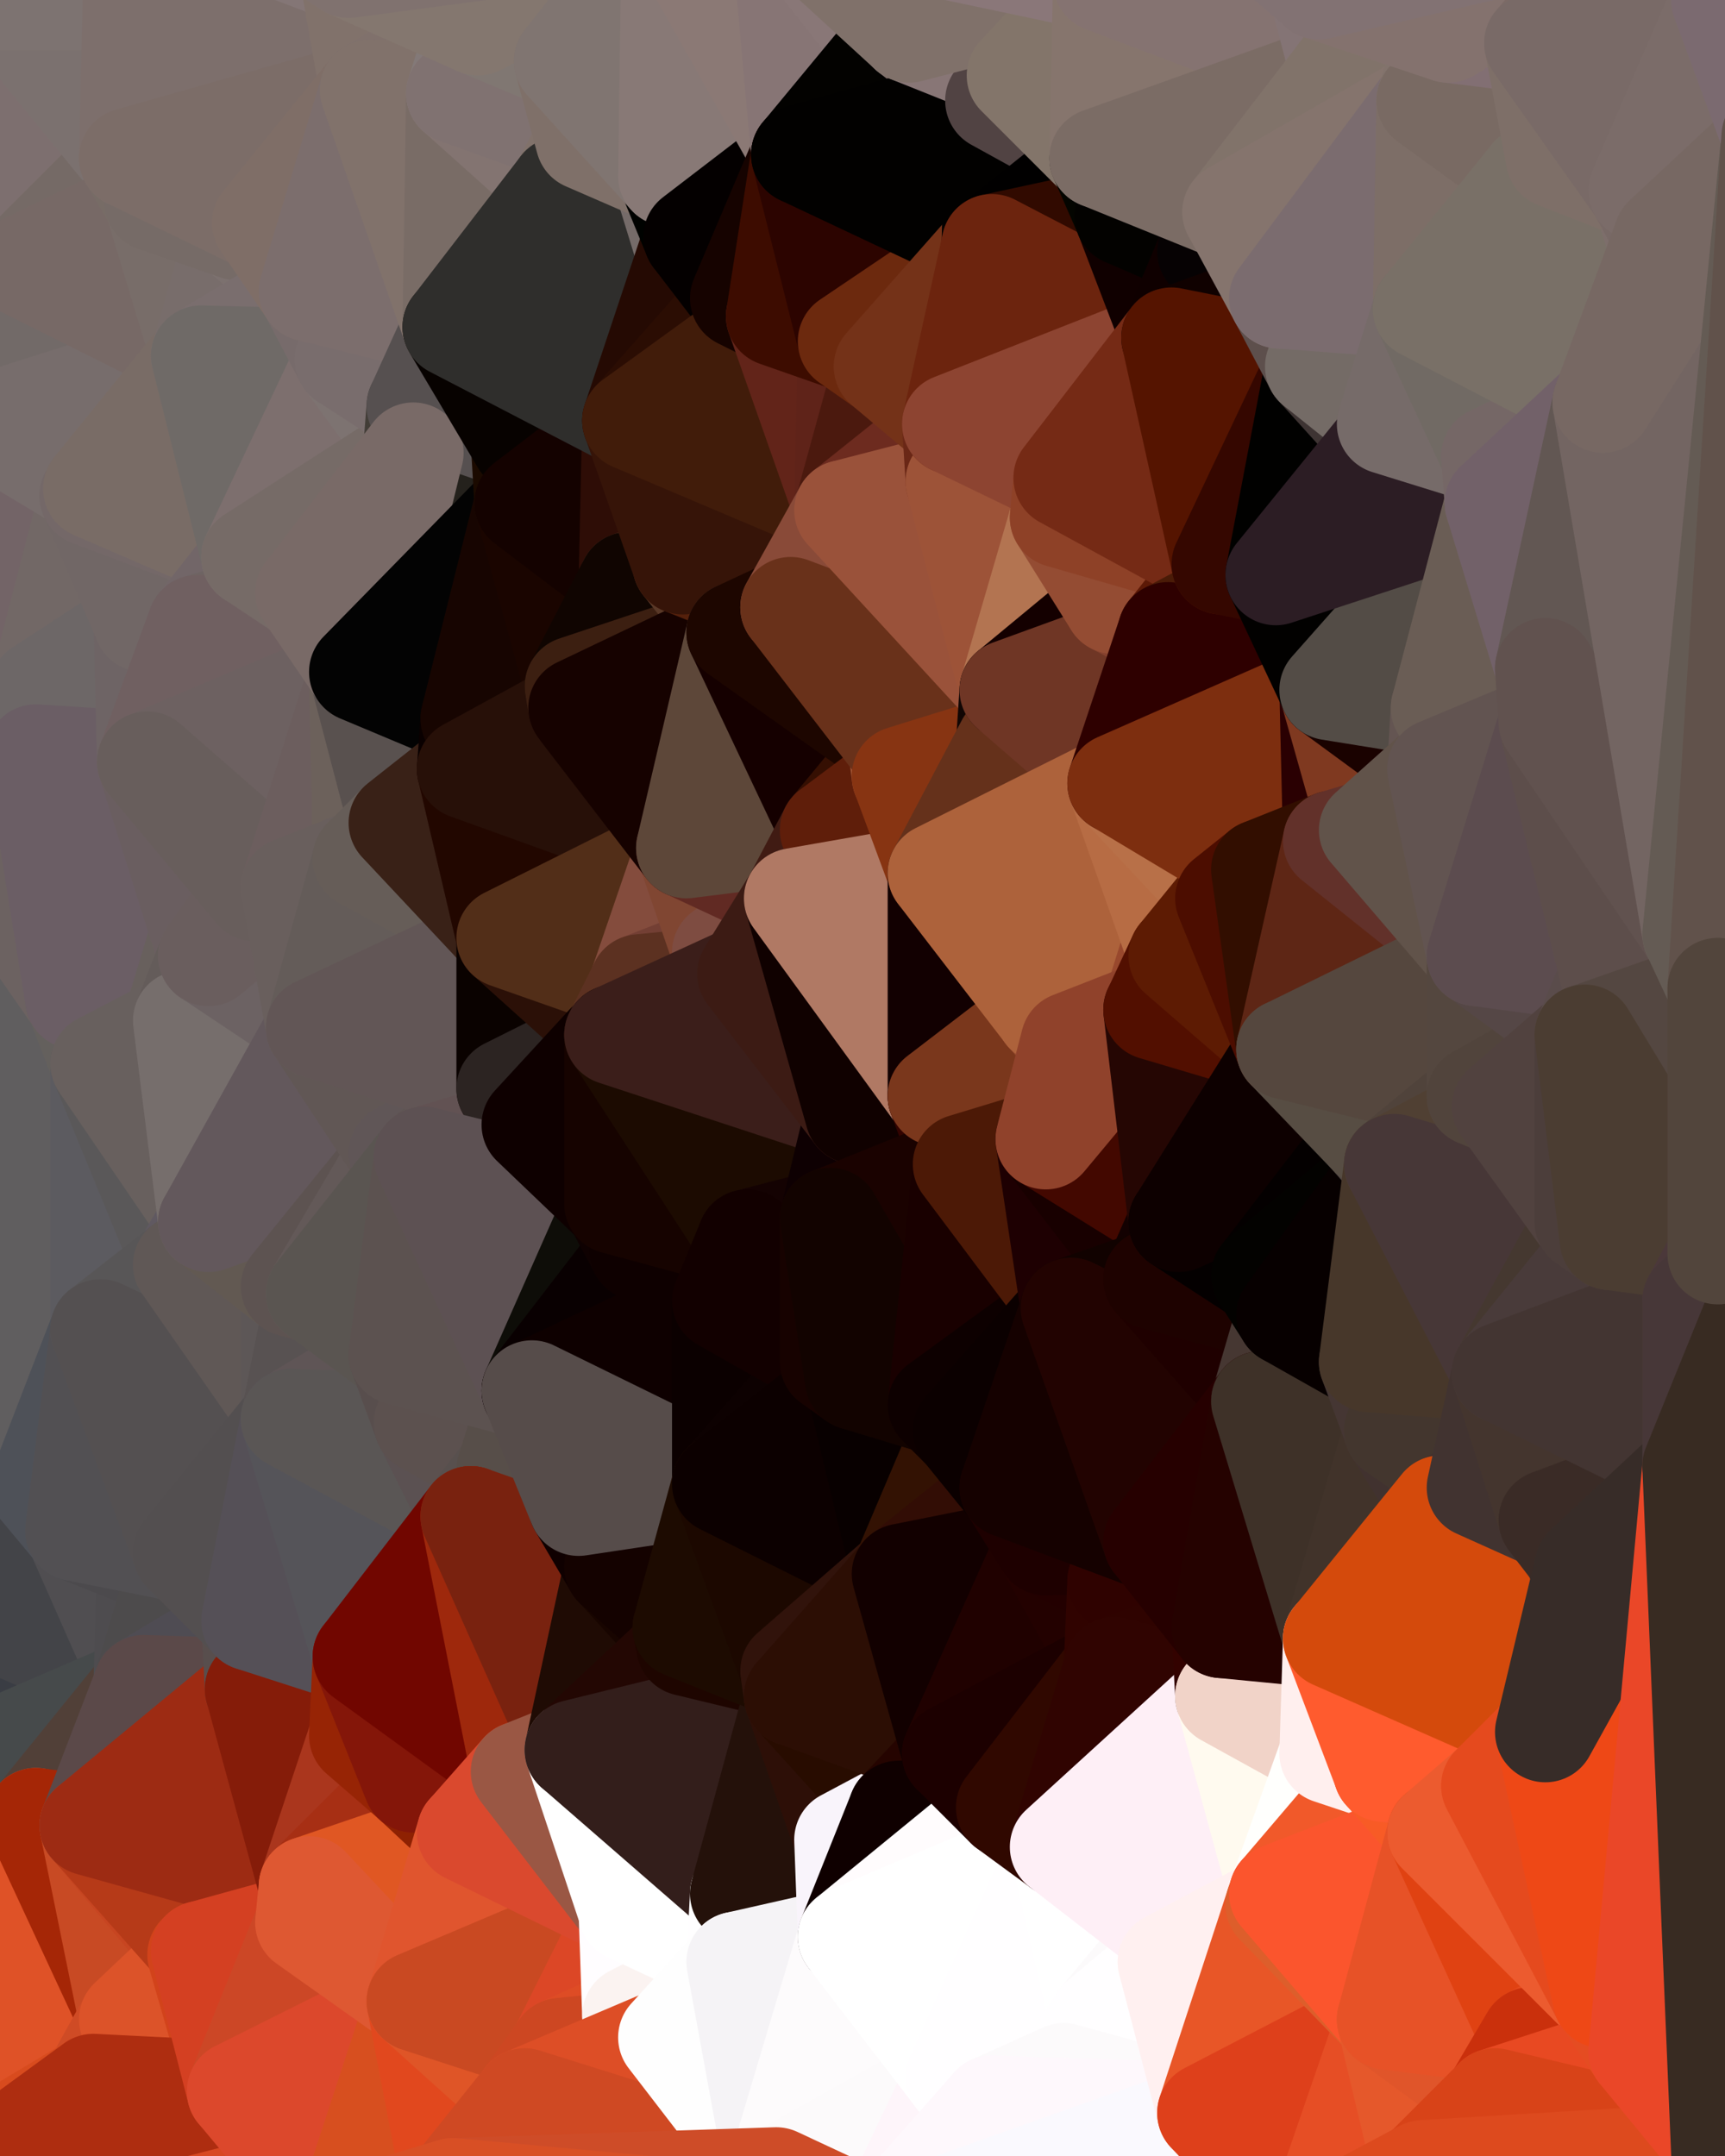 <?xml version="1.0" standalone="yes"?>
<svg width="480" height="600" xmlns="http://www.w3.org/2000/svg" version="1.1" ><rect width="100%" height="100%" fill="#333333" stroke="none"/><polygon points="-34,148 -34,518 -18,222" fill="rgba(100, 94, 96, 1)" stroke="rgba(100, 94, 96, 1)" stroke-width="28" stroke-linejoin="round"/>
		<polygon points="-34,518 -18,444 -18,222" fill="rgba(70, 73, 82, 1)" stroke="rgba(70, 73, 82, 1)" stroke-width="28" stroke-linejoin="round"/>
		<polygon points="-19,204 -34,148 -18,222" fill="rgba(108, 102, 102, 1)" stroke="rgba(108, 102, 102, 1)" stroke-width="28" stroke-linejoin="round"/>
		<polygon points="-34,518 -19,500 -18,444" fill="rgba(58, 59, 61, 1)" stroke="rgba(58, 59, 61, 1)" stroke-width="28" stroke-linejoin="round"/>
		<polygon points="-4,118 -34,148 -3,130" fill="rgba(112, 106, 106, 1)" stroke="rgba(112, 106, 106, 1)" stroke-width="28" stroke-linejoin="round"/>
		<polygon points="-3,574 -34,518 0,599" fill="rgba(218, 79, 38, 1)" stroke="rgba(218, 79, 38, 1)" stroke-width="28" stroke-linejoin="round"/>
		<polygon points="-18,444 -19,500 -4,488" fill="rgba(56, 60, 69, 1)" stroke="rgba(56, 60, 69, 1)" stroke-width="28" stroke-linejoin="round"/>
		<polygon points="-34,148 -4,118 6,74" fill="rgba(118, 108, 109, 1)" stroke="rgba(118, 108, 109, 1)" stroke-width="28" stroke-linejoin="round"/>
		<polygon points="0,0 -34,148 6,74" fill="rgba(120, 108, 110, 1)" stroke="rgba(120, 108, 110, 1)" stroke-width="28" stroke-linejoin="round"/>
		<polygon points="-3,574 0,599 6,592" fill="rgba(218, 76, 38, 1)" stroke="rgba(218, 76, 38, 1)" stroke-width="28" stroke-linejoin="round"/>
		<polygon points="-4,488 -19,500 10,506" fill="rgba(61, 60, 68, 1)" stroke="rgba(61, 60, 68, 1)" stroke-width="28" stroke-linejoin="round"/>
		<polygon points="-19,204 -18,222 10,210" fill="rgba(109, 98, 102, 1)" stroke="rgba(109, 98, 102, 1)" stroke-width="28" stroke-linejoin="round"/>
		<polygon points="-19,204 10,210 11,192" fill="rgba(109, 99, 100, 1)" stroke="rgba(109, 99, 100, 1)" stroke-width="28" stroke-linejoin="round"/>
		<polygon points="-34,148 -19,204 11,192" fill="rgba(111, 105, 105, 1)" stroke="rgba(111, 105, 105, 1)" stroke-width="28" stroke-linejoin="round"/>
		<polygon points="-19,500 -34,518 10,506" fill="rgba(92, 46, 30, 1)" stroke="rgba(92, 46, 30, 1)" stroke-width="28" stroke-linejoin="round"/>
		<polygon points="11,414 -18,444 21,426" fill="rgba(59, 64, 70, 1)" stroke="rgba(59, 64, 70, 1)" stroke-width="28" stroke-linejoin="round"/>
		<polygon points="-3,574 6,592 26,580" fill="rgba(218, 77, 31, 1)" stroke="rgba(218, 77, 31, 1)" stroke-width="28" stroke-linejoin="round"/>
		<polygon points="-3,130 25,138 26,136" fill="rgba(112, 106, 106, 1)" stroke="rgba(112, 106, 106, 1)" stroke-width="28" stroke-linejoin="round"/>
		<polygon points="21,278 28,370 28,296" fill="rgba(100, 98, 101, 1)" stroke="rgba(100, 98, 101, 1)" stroke-width="28" stroke-linejoin="round"/>
		<polygon points="-18,444 11,414 28,370" fill="rgba(71, 74, 79, 1)" stroke="rgba(71, 74, 79, 1)" stroke-width="28" stroke-linejoin="round"/>
		<polygon points="21,278 -18,444 28,370" fill="rgba(86, 86, 88, 1)" stroke="rgba(86, 86, 88, 1)" stroke-width="28" stroke-linejoin="round"/>
		<polygon points="-4,118 -3,130 26,136" fill="rgba(120, 110, 111, 1)" stroke="rgba(120, 110, 111, 1)" stroke-width="28" stroke-linejoin="round"/>
		<polygon points="-3,130 11,192 25,138" fill="rgba(119, 109, 110, 1)" stroke="rgba(119, 109, 110, 1)" stroke-width="28" stroke-linejoin="round"/>
		<polygon points="-18,222 -18,444 21,278" fill="rgba(96, 94, 95, 1)" stroke="rgba(96, 94, 95, 1)" stroke-width="28" stroke-linejoin="round"/>
		<polygon points="-3,130 -34,148 11,192" fill="rgba(115, 100, 103, 1)" stroke="rgba(115, 100, 103, 1)" stroke-width="28" stroke-linejoin="round"/>
		<polygon points="-34,518 -3,574 10,506" fill="rgba(199, 66, 25, 1)" stroke="rgba(199, 66, 25, 1)" stroke-width="28" stroke-linejoin="round"/>
		<polygon points="0,0 6,74 36,44" fill="rgba(125, 111, 111, 1)" stroke="rgba(125, 111, 111, 1)" stroke-width="28" stroke-linejoin="round"/>
		<polygon points="-3,574 26,580 36,562" fill="rgba(218, 80, 43, 1)" stroke="rgba(218, 80, 43, 1)" stroke-width="28" stroke-linejoin="round"/>
		<polygon points="-18,444 -4,488 40,469" fill="rgba(58, 61, 68, 1)" stroke="rgba(58, 61, 68, 1)" stroke-width="28" stroke-linejoin="round"/>
		<polygon points="21,426 -18,444 40,469" fill="rgba(67, 68, 72, 1)" stroke="rgba(67, 68, 72, 1)" stroke-width="28" stroke-linejoin="round"/>
		<polygon points="25,138 11,192 40,173" fill="rgba(114, 104, 102, 1)" stroke="rgba(114, 104, 102, 1)" stroke-width="28" stroke-linejoin="round"/>
		<polygon points="36,44 6,74 43,56" fill="rgba(117, 106, 102, 1)" stroke="rgba(117, 106, 102, 1)" stroke-width="28" stroke-linejoin="round"/>
		<polygon points="11,192 10,210 41,212" fill="rgba(115, 103, 107, 1)" stroke="rgba(115, 103, 107, 1)" stroke-width="28" stroke-linejoin="round"/>
		<polygon points="21,426 40,469 41,434" fill="rgba(80, 78, 81, 1)" stroke="rgba(80, 78, 81, 1)" stroke-width="28" stroke-linejoin="round"/>
		<polygon points="-4,488 10,506 40,469" fill="rgba(70, 74, 75, 1)" stroke="rgba(70, 74, 75, 1)" stroke-width="28" stroke-linejoin="round"/>
		<polygon points="10,506 25,508 40,469" fill="rgba(81, 64, 56, 1)" stroke="rgba(81, 64, 56, 1)" stroke-width="28" stroke-linejoin="round"/>
		<polygon points="0,0 36,44 37,0" fill="rgba(123, 113, 111, 1)" stroke="rgba(123, 113, 111, 1)" stroke-width="28" stroke-linejoin="round"/>
		<polygon points="10,506 -3,574 36,562" fill="rgba(223, 82, 39, 1)" stroke="rgba(223, 82, 39, 1)" stroke-width="28" stroke-linejoin="round"/>
		<polygon points="25,508 10,506 36,562" fill="rgba(165, 38, 6, 1)" stroke="rgba(165, 38, 6, 1)" stroke-width="28" stroke-linejoin="round"/>
		<polygon points="10,210 -18,222 21,278" fill="rgba(108, 98, 97, 1)" stroke="rgba(108, 98, 97, 1)" stroke-width="28" stroke-linejoin="round"/>
		<polygon points="21,278 28,296 51,284" fill="rgba(100, 96, 93, 1)" stroke="rgba(100, 96, 93, 1)" stroke-width="28" stroke-linejoin="round"/>
		<polygon points="40,173 11,192 41,212" fill="rgba(109, 103, 103, 1)" stroke="rgba(109, 103, 103, 1)" stroke-width="28" stroke-linejoin="round"/>
		<polygon points="6,74 -4,118 56,99" fill="rgba(114, 106, 104, 1)" stroke="rgba(114, 106, 104, 1)" stroke-width="28" stroke-linejoin="round"/>
		<polygon points="-4,118 26,136 56,99" fill="rgba(119, 109, 108, 1)" stroke="rgba(119, 109, 108, 1)" stroke-width="28" stroke-linejoin="round"/>
		<polygon points="25,508 36,562 55,544" fill="rgba(200, 74, 36, 1)" stroke="rgba(200, 74, 36, 1)" stroke-width="28" stroke-linejoin="round"/>
		<polygon points="28,296 28,370 51,352" fill="rgba(92, 91, 96, 1)" stroke="rgba(92, 91, 96, 1)" stroke-width="28" stroke-linejoin="round"/>
		<polygon points="41,212 21,278 58,266" fill="rgba(104, 94, 93, 1)" stroke="rgba(104, 94, 93, 1)" stroke-width="28" stroke-linejoin="round"/>
		<polygon points="21,278 51,284 58,266" fill="rgba(104, 96, 93, 1)" stroke="rgba(104, 96, 93, 1)" stroke-width="28" stroke-linejoin="round"/>
		<polygon points="28,296 51,352 58,340" fill="rgba(90, 88, 89, 1)" stroke="rgba(90, 88, 89, 1)" stroke-width="28" stroke-linejoin="round"/>
		<polygon points="43,56 6,74 56,99" fill="rgba(119, 105, 102, 1)" stroke="rgba(119, 105, 102, 1)" stroke-width="28" stroke-linejoin="round"/>
		<polygon points="25,508 55,544 56,543" fill="rgba(199, 69, 33, 1)" stroke="rgba(199, 69, 33, 1)" stroke-width="28" stroke-linejoin="round"/>
		<polygon points="10,210 21,278 41,212" fill="rgba(107, 94, 101, 1)" stroke="rgba(107, 94, 101, 1)" stroke-width="28" stroke-linejoin="round"/>
		<polygon points="36,562 26,580 66,582" fill="rgba(207, 75, 37, 1)" stroke="rgba(207, 75, 37, 1)" stroke-width="28" stroke-linejoin="round"/>
		<polygon points="40,173 41,212 55,174" fill="rgba(110, 100, 101, 1)" stroke="rgba(110, 100, 101, 1)" stroke-width="28" stroke-linejoin="round"/>
		<polygon points="41,434 40,469 51,432" fill="rgba(78, 76, 79, 1)" stroke="rgba(78, 76, 79, 1)" stroke-width="28" stroke-linejoin="round"/>
		<polygon points="21,426 41,434 51,432" fill="rgba(76, 74, 77, 1)" stroke="rgba(76, 74, 77, 1)" stroke-width="28" stroke-linejoin="round"/>
		<polygon points="51,432 40,469 70,451" fill="rgba(77, 75, 76, 1)" stroke="rgba(77, 75, 76, 1)" stroke-width="28" stroke-linejoin="round"/>
		<polygon points="40,173 55,174 70,155" fill="rgba(114, 105, 100, 1)" stroke="rgba(114, 105, 100, 1)" stroke-width="28" stroke-linejoin="round"/>
		<polygon points="25,138 40,173 70,155" fill="rgba(113, 103, 102, 1)" stroke="rgba(113, 103, 102, 1)" stroke-width="28" stroke-linejoin="round"/>
		<polygon points="43,56 56,99 66,64" fill="rgba(120, 109, 105, 1)" stroke="rgba(120, 109, 105, 1)" stroke-width="28" stroke-linejoin="round"/>
		<polygon points="41,212 58,266 71,248" fill="rgba(106, 94, 96, 1)" stroke="rgba(106, 94, 96, 1)" stroke-width="28" stroke-linejoin="round"/>
		<polygon points="26,136 25,138 70,155" fill="rgba(116, 104, 104, 1)" stroke="rgba(116, 104, 104, 1)" stroke-width="28" stroke-linejoin="round"/>
		<polygon points="0,0 37,0 67,-29" fill="rgba(125, 115, 113, 1)" stroke="rgba(125, 115, 113, 1)" stroke-width="28" stroke-linejoin="round"/>
		<polygon points="11,414 21,426 28,370" fill="rgba(78, 81, 88, 1)" stroke="rgba(78, 81, 88, 1)" stroke-width="28" stroke-linejoin="round"/>
		<polygon points="70,451 40,469 71,470" fill="rgba(79, 76, 83, 1)" stroke="rgba(79, 76, 83, 1)" stroke-width="28" stroke-linejoin="round"/>
		<polygon points="55,544 36,562 66,582" fill="rgba(220, 83, 41, 1)" stroke="rgba(220, 83, 41, 1)" stroke-width="28" stroke-linejoin="round"/>
		<polygon points="51,284 28,296 58,340" fill="rgba(104, 96, 94, 1)" stroke="rgba(104, 96, 94, 1)" stroke-width="28" stroke-linejoin="round"/>
		<polygon points="28,370 21,426 51,432" fill="rgba(82, 80, 83, 1)" stroke="rgba(82, 80, 83, 1)" stroke-width="28" stroke-linejoin="round"/>
		<polygon points="58,340 51,352 81,358" fill="rgba(96, 89, 97, 1)" stroke="rgba(96, 89, 97, 1)" stroke-width="28" stroke-linejoin="round"/>
		<polygon points="51,352 28,370 81,395" fill="rgba(88, 86, 87, 1)" stroke="rgba(88, 86, 87, 1)" stroke-width="28" stroke-linejoin="round"/>
		<polygon points="28,370 51,432 81,395" fill="rgba(84, 80, 81, 1)" stroke="rgba(84, 80, 81, 1)" stroke-width="28" stroke-linejoin="round"/>
		<polygon points="56,99 26,136 70,155" fill="rgba(121, 108, 102, 1)" stroke="rgba(121, 108, 102, 1)" stroke-width="28" stroke-linejoin="round"/>
		<polygon points="56,543 85,535 86,525" fill="rgba(188, 54, 29, 1)" stroke="rgba(188, 54, 29, 1)" stroke-width="28" stroke-linejoin="round"/>
		<polygon points="66,64 56,99 86,81" fill="rgba(120, 109, 107, 1)" stroke="rgba(120, 109, 107, 1)" stroke-width="28" stroke-linejoin="round"/>
		<polygon points="73,62 66,64 86,81" fill="rgba(124, 113, 111, 1)" stroke="rgba(124, 113, 111, 1)" stroke-width="28" stroke-linejoin="round"/>
		<polygon points="70,155 55,174 85,165" fill="rgba(114, 102, 104, 1)" stroke="rgba(114, 102, 104, 1)" stroke-width="28" stroke-linejoin="round"/>
		<polygon points="40,469 25,508 71,470" fill="rgba(91, 73, 73, 1)" stroke="rgba(91, 73, 73, 1)" stroke-width="28" stroke-linejoin="round"/>
		<polygon points="58,266 51,284 88,286" fill="rgba(100, 92, 90, 1)" stroke="rgba(100, 92, 90, 1)" stroke-width="28" stroke-linejoin="round"/>
		<polygon points="25,508 56,543 86,525" fill="rgba(182, 58, 24, 1)" stroke="rgba(182, 58, 24, 1)" stroke-width="28" stroke-linejoin="round"/>
		<polygon points="71,470 25,508 86,525" fill="rgba(157, 43, 19, 1)" stroke="rgba(157, 43, 19, 1)" stroke-width="28" stroke-linejoin="round"/>
		<polygon points="51,352 81,395 81,358" fill="rgba(96, 88, 86, 1)" stroke="rgba(96, 88, 86, 1)" stroke-width="28" stroke-linejoin="round"/>
		<polygon points="36,44 43,56 73,62" fill="rgba(119, 108, 102, 1)" stroke="rgba(119, 108, 102, 1)" stroke-width="28" stroke-linejoin="round"/>
		<polygon points="43,56 66,64 73,62" fill="rgba(118, 107, 103, 1)" stroke="rgba(118, 107, 103, 1)" stroke-width="28" stroke-linejoin="round"/>
		<polygon points="56,543 55,544 66,582" fill="rgba(210, 67, 27, 1)" stroke="rgba(210, 67, 27, 1)" stroke-width="28" stroke-linejoin="round"/>
		<polygon points="6,592 0,599 26,580" fill="rgba(216, 75, 30, 1)" stroke="rgba(216, 75, 30, 1)" stroke-width="28" stroke-linejoin="round"/>
		<polygon points="86,81 56,99 96,100" fill="rgba(122, 110, 110, 1)" stroke="rgba(122, 110, 110, 1)" stroke-width="28" stroke-linejoin="round"/>
		<polygon points="67,-29 37,0 97,-9" fill="rgba(123, 109, 109, 1)" stroke="rgba(123, 109, 109, 1)" stroke-width="28" stroke-linejoin="round"/>
		<polygon points="66,582 0,599 96,618" fill="rgba(216, 72, 35, 1)" stroke="rgba(216, 72, 35, 1)" stroke-width="28" stroke-linejoin="round"/>
		<polygon points="81,358 81,395 88,360" fill="rgba(93, 87, 87, 1)" stroke="rgba(93, 87, 87, 1)" stroke-width="28" stroke-linejoin="round"/>
		<polygon points="51,284 58,340 88,286" fill="rgba(118, 110, 108, 1)" stroke="rgba(118, 110, 108, 1)" stroke-width="28" stroke-linejoin="round"/>
		<polygon points="81,247 58,266 88,286" fill="rgba(108, 98, 99, 1)" stroke="rgba(108, 98, 99, 1)" stroke-width="28" stroke-linejoin="round"/>
		<polygon points="71,248 58,266 81,247" fill="rgba(106, 94, 94, 1)" stroke="rgba(106, 94, 94, 1)" stroke-width="28" stroke-linejoin="round"/>
		<polygon points="26,580 0,599 66,582" fill="rgba(174, 45, 16, 1)" stroke="rgba(174, 45, 16, 1)" stroke-width="28" stroke-linejoin="round"/>
		<polygon points="85,165 55,174 100,187" fill="rgba(110, 100, 99, 1)" stroke="rgba(110, 100, 99, 1)" stroke-width="28" stroke-linejoin="round"/>
		<polygon points="70,451 71,470 101,461" fill="rgba(88, 78, 77, 1)" stroke="rgba(88, 78, 77, 1)" stroke-width="28" stroke-linejoin="round"/>
		<polygon points="56,543 66,582 85,535" fill="rgba(212, 64, 34, 1)" stroke="rgba(212, 64, 34, 1)" stroke-width="28" stroke-linejoin="round"/>
		<polygon points="97,-9 37,0 103,25" fill="rgba(132, 118, 118, 1)" stroke="rgba(132, 118, 118, 1)" stroke-width="28" stroke-linejoin="round"/>
		<polygon points="37,0 36,44 103,25" fill="rgba(125, 111, 108, 1)" stroke="rgba(125, 111, 108, 1)" stroke-width="28" stroke-linejoin="round"/>
		<polygon points="36,44 73,62 103,25" fill="rgba(124, 109, 104, 1)" stroke="rgba(124, 109, 104, 1)" stroke-width="28" stroke-linejoin="round"/>
		<polygon points="71,470 100,483 101,461" fill="rgba(127, 32, 10, 1)" stroke="rgba(127, 32, 10, 1)" stroke-width="28" stroke-linejoin="round"/>
		<polygon points="71,470 86,525 100,483" fill="rgba(133, 28, 9, 1)" stroke="rgba(133, 28, 9, 1)" stroke-width="28" stroke-linejoin="round"/>
		<polygon points="55,174 41,212 100,187" fill="rgba(112, 96, 97, 1)" stroke="rgba(112, 96, 97, 1)" stroke-width="28" stroke-linejoin="round"/>
		<polygon points="41,212 81,247 100,187" fill="rgba(109, 97, 97, 1)" stroke="rgba(109, 97, 97, 1)" stroke-width="28" stroke-linejoin="round"/>
		<polygon points="56,99 70,155 96,100" fill="rgba(111, 106, 103, 1)" stroke="rgba(111, 106, 103, 1)" stroke-width="28" stroke-linejoin="round"/>
		<polygon points="41,212 71,248 81,247" fill="rgba(104, 94, 92, 1)" stroke="rgba(104, 94, 92, 1)" stroke-width="28" stroke-linejoin="round"/>
		<polygon points="51,432 70,451 81,395" fill="rgba(83, 79, 80, 1)" stroke="rgba(83, 79, 80, 1)" stroke-width="28" stroke-linejoin="round"/>
		<polygon points="58,340 81,358 111,321" fill="rgba(98, 89, 82, 1)" stroke="rgba(98, 89, 82, 1)" stroke-width="28" stroke-linejoin="round"/>
		<polygon points="88,286 58,340 111,321" fill="rgba(99, 88, 92, 1)" stroke="rgba(99, 88, 92, 1)" stroke-width="28" stroke-linejoin="round"/>
		<polygon points="88,360 81,395 111,377" fill="rgba(88, 82, 82, 1)" stroke="rgba(88, 82, 82, 1)" stroke-width="28" stroke-linejoin="round"/>
		<polygon points="100,187 81,247 101,239" fill="rgba(108, 94, 94, 1)" stroke="rgba(108, 94, 94, 1)" stroke-width="28" stroke-linejoin="round"/>
		<polygon points="96,100 70,155 115,126" fill="rgba(125, 111, 110, 1)" stroke="rgba(125, 111, 110, 1)" stroke-width="28" stroke-linejoin="round"/>
		<polygon points="81,358 88,360 111,321" fill="rgba(93, 83, 81, 1)" stroke="rgba(93, 83, 81, 1)" stroke-width="28" stroke-linejoin="round"/>
		<polygon points="100,187 101,239 111,229" fill="rgba(108, 97, 91, 1)" stroke="rgba(108, 97, 91, 1)" stroke-width="28" stroke-linejoin="round"/>
		<polygon points="96,100 115,126 116,113" fill="rgba(125, 115, 113, 1)" stroke="rgba(125, 115, 113, 1)" stroke-width="28" stroke-linejoin="round"/>
		<polygon points="85,535 66,582 116,557" fill="rgba(204, 71, 38, 1)" stroke="rgba(204, 71, 38, 1)" stroke-width="28" stroke-linejoin="round"/>
		<polygon points="100,483 86,525 115,496" fill="rgba(170, 54, 29, 1)" stroke="rgba(170, 54, 29, 1)" stroke-width="28" stroke-linejoin="round"/>
		<polygon points="111,377 81,395 118,396" fill="rgba(95, 85, 86, 1)" stroke="rgba(95, 85, 86, 1)" stroke-width="28" stroke-linejoin="round"/>
		<polygon points="70,155 85,165 115,126" fill="rgba(118, 107, 103, 1)" stroke="rgba(118, 107, 103, 1)" stroke-width="28" stroke-linejoin="round"/>
		<polygon points="81,247 88,286 101,239" fill="rgba(105, 95, 93, 1)" stroke="rgba(105, 95, 93, 1)" stroke-width="28" stroke-linejoin="round"/>
		<polygon points="86,81 96,100 126,91" fill="rgba(119, 107, 107, 1)" stroke="rgba(119, 107, 107, 1)" stroke-width="28" stroke-linejoin="round"/>
		<polygon points="96,100 116,113 126,91" fill="rgba(121, 109, 109, 1)" stroke="rgba(121, 109, 109, 1)" stroke-width="28" stroke-linejoin="round"/>
		<polygon points="81,395 70,451 101,461" fill="rgba(85, 80, 87, 1)" stroke="rgba(85, 80, 87, 1)" stroke-width="28" stroke-linejoin="round"/>
		<polygon points="100,187 130,214 131,200" fill="rgba(25, 21, 18, 1)" stroke="rgba(25, 21, 18, 1)" stroke-width="28" stroke-linejoin="round"/>
		<polygon points="81,395 101,461 131,422" fill="rgba(85, 84, 89, 1)" stroke="rgba(85, 84, 89, 1)" stroke-width="28" stroke-linejoin="round"/>
		<polygon points="118,396 81,395 131,422" fill="rgba(90, 86, 85, 1)" stroke="rgba(90, 86, 85, 1)" stroke-width="28" stroke-linejoin="round"/>
		<polygon points="115,496 86,525 130,510" fill="rgba(167, 47, 20, 1)" stroke="rgba(167, 47, 20, 1)" stroke-width="28" stroke-linejoin="round"/>
		<polygon points="100,187 111,229 130,214" fill="rgba(89, 81, 79, 1)" stroke="rgba(89, 81, 79, 1)" stroke-width="28" stroke-linejoin="round"/>
		<polygon points="66,582 96,618 116,557" fill="rgba(220, 72, 44, 1)" stroke="rgba(220, 72, 44, 1)" stroke-width="28" stroke-linejoin="round"/>
		<polygon points="97,-9 103,25 133,7" fill="rgba(129, 114, 107, 1)" stroke="rgba(129, 114, 107, 1)" stroke-width="28" stroke-linejoin="round"/>
		<polygon points="103,25 127,26 133,7" fill="rgba(128, 113, 108, 1)" stroke="rgba(128, 113, 108, 1)" stroke-width="28" stroke-linejoin="round"/>
		<polygon points="86,525 116,557 130,510" fill="rgba(224, 87, 35, 1)" stroke="rgba(224, 87, 35, 1)" stroke-width="28" stroke-linejoin="round"/>
		<polygon points="116,557 96,618 126,609" fill="rgba(215, 79, 31, 1)" stroke="rgba(215, 79, 31, 1)" stroke-width="28" stroke-linejoin="round"/>
		<polygon points="111,321 88,360 118,322" fill="rgba(99, 89, 88, 1)" stroke="rgba(99, 89, 88, 1)" stroke-width="28" stroke-linejoin="round"/>
		<polygon points="86,525 85,535 116,557" fill="rgba(222, 88, 50, 1)" stroke="rgba(222, 88, 50, 1)" stroke-width="28" stroke-linejoin="round"/>
		<polygon points="73,62 86,81 103,25" fill="rgba(127, 110, 103, 1)" stroke="rgba(127, 110, 103, 1)" stroke-width="28" stroke-linejoin="round"/>
		<polygon points="118,396 131,422 141,409" fill="rgba(91, 81, 82, 1)" stroke="rgba(91, 81, 82, 1)" stroke-width="28" stroke-linejoin="round"/>
		<polygon points="88,286 111,321 141,303" fill="rgba(97, 87, 85, 1)" stroke="rgba(97, 87, 85, 1)" stroke-width="28" stroke-linejoin="round"/>
		<polygon points="111,321 118,322 141,303" fill="rgba(96, 86, 87, 1)" stroke="rgba(96, 86, 87, 1)" stroke-width="28" stroke-linejoin="round"/>
		<polygon points="101,239 88,286 141,261" fill="rgba(100, 92, 89, 1)" stroke="rgba(100, 92, 89, 1)" stroke-width="28" stroke-linejoin="round"/>
		<polygon points="111,229 101,239 141,261" fill="rgba(102, 93, 88, 1)" stroke="rgba(102, 93, 88, 1)" stroke-width="28" stroke-linejoin="round"/>
		<polygon points="88,360 111,377 118,322" fill="rgba(90, 85, 81, 1)" stroke="rgba(90, 85, 81, 1)" stroke-width="28" stroke-linejoin="round"/>
		<polygon points="115,496 130,510 145,493" fill="rgba(142, 33, 2, 1)" stroke="rgba(142, 33, 2, 1)" stroke-width="28" stroke-linejoin="round"/>
		<polygon points="116,113 115,126 145,123" fill="rgba(66, 61, 55, 1)" stroke="rgba(66, 61, 55, 1)" stroke-width="28" stroke-linejoin="round"/>
		<polygon points="101,461 100,483 115,496" fill="rgba(151, 36, 5, 1)" stroke="rgba(151, 36, 5, 1)" stroke-width="28" stroke-linejoin="round"/>
		<polygon points="145,123 115,126 146,140" fill="rgba(2, 1, 0, 1)" stroke="rgba(2, 1, 0, 1)" stroke-width="28" stroke-linejoin="round"/>
		<polygon points="116,557 126,609 146,584" fill="rgba(225, 72, 30, 1)" stroke="rgba(225, 72, 30, 1)" stroke-width="28" stroke-linejoin="round"/>
		<polygon points="103,25 86,81 126,91" fill="rgba(124, 110, 109, 1)" stroke="rgba(124, 110, 109, 1)" stroke-width="28" stroke-linejoin="round"/>
		<polygon points="141,303 118,322 148,313" fill="rgba(95, 85, 84, 1)" stroke="rgba(95, 85, 84, 1)" stroke-width="28" stroke-linejoin="round"/>
		<polygon points="111,377 118,396 148,387" fill="rgba(88, 78, 77, 1)" stroke="rgba(88, 78, 77, 1)" stroke-width="28" stroke-linejoin="round"/>
		<polygon points="118,396 141,409 148,387" fill="rgba(92, 81, 79, 1)" stroke="rgba(92, 81, 79, 1)" stroke-width="28" stroke-linejoin="round"/>
		<polygon points="115,126 100,187 146,140" fill="rgba(36, 33, 28, 1)" stroke="rgba(36, 33, 28, 1)" stroke-width="28" stroke-linejoin="round"/>
		<polygon points="101,461 115,496 145,493" fill="rgba(132, 22, 9, 1)" stroke="rgba(132, 22, 9, 1)" stroke-width="28" stroke-linejoin="round"/>
		<polygon points="126,91 116,113 145,123" fill="rgba(86, 80, 80, 1)" stroke="rgba(86, 80, 80, 1)" stroke-width="28" stroke-linejoin="round"/>
		<polygon points="141,261 88,286 141,303" fill="rgba(98, 86, 86, 1)" stroke="rgba(98, 86, 86, 1)" stroke-width="28" stroke-linejoin="round"/>
		<polygon points="103,25 126,91 127,26" fill="rgba(129, 114, 107, 1)" stroke="rgba(129, 114, 107, 1)" stroke-width="28" stroke-linejoin="round"/>
		<polygon points="85,165 100,187 115,126" fill="rgba(121, 106, 103, 1)" stroke="rgba(121, 106, 103, 1)" stroke-width="28" stroke-linejoin="round"/>
		<polygon points="116,557 146,584 156,570" fill="rgba(223, 85, 39, 1)" stroke="rgba(223, 85, 39, 1)" stroke-width="28" stroke-linejoin="round"/>
		<polygon points="127,26 126,91 156,52" fill="rgba(121, 108, 102, 1)" stroke="rgba(121, 108, 102, 1)" stroke-width="28" stroke-linejoin="round"/>
		<polygon points="133,7 127,26 157,17" fill="rgba(131, 121, 120, 1)" stroke="rgba(131, 121, 120, 1)" stroke-width="28" stroke-linejoin="round"/>
		<polygon points="100,187 131,200 146,140" fill="rgba(3, 3, 3, 1)" stroke="rgba(3, 3, 3, 1)" stroke-width="28" stroke-linejoin="round"/>
		<polygon points="130,214 111,229 141,261" fill="rgba(57, 33, 23, 1)" stroke="rgba(57, 33, 23, 1)" stroke-width="28" stroke-linejoin="round"/>
		<polygon points="141,409 131,422 161,419" fill="rgba(88, 80, 78, 1)" stroke="rgba(88, 80, 78, 1)" stroke-width="28" stroke-linejoin="round"/>
		<polygon points="160,191 131,200 161,197" fill="rgba(28, 9, 3, 1)" stroke="rgba(28, 9, 3, 1)" stroke-width="28" stroke-linejoin="round"/>
		<polygon points="127,26 156,52 163,39" fill="rgba(131, 116, 113, 1)" stroke="rgba(131, 116, 113, 1)" stroke-width="28" stroke-linejoin="round"/>
		<polygon points="157,17 127,26 163,39" fill="rgba(128, 114, 113, 1)" stroke="rgba(128, 114, 113, 1)" stroke-width="28" stroke-linejoin="round"/>
		<polygon points="131,200 130,214 161,197" fill="rgba(10, 0, 0, 1)" stroke="rgba(10, 0, 0, 1)" stroke-width="28" stroke-linejoin="round"/>
		<polygon points="146,140 131,200 160,191" fill="rgba(23, 5, 1, 1)" stroke="rgba(23, 5, 1, 1)" stroke-width="28" stroke-linejoin="round"/>
		<polygon points="148,313 118,322 171,335" fill="rgba(98, 82, 83, 1)" stroke="rgba(98, 82, 83, 1)" stroke-width="28" stroke-linejoin="round"/>
		<polygon points="161,419 131,422 171,436" fill="rgba(90, 76, 76, 1)" stroke="rgba(90, 76, 76, 1)" stroke-width="28" stroke-linejoin="round"/>
		<polygon points="141,261 141,303 171,288" fill="rgba(10, 2, 0, 1)" stroke="rgba(10, 2, 0, 1)" stroke-width="28" stroke-linejoin="round"/>
		<polygon points="141,303 148,313 171,288" fill="rgba(44, 36, 34, 1)" stroke="rgba(44, 36, 34, 1)" stroke-width="28" stroke-linejoin="round"/>
		<polygon points="148,387 141,409 161,419" fill="rgba(87, 78, 73, 1)" stroke="rgba(87, 78, 73, 1)" stroke-width="28" stroke-linejoin="round"/>
		<polygon points="118,322 111,377 148,387" fill="rgba(92, 82, 80, 1)" stroke="rgba(92, 82, 80, 1)" stroke-width="28" stroke-linejoin="round"/>
		<polygon points="131,422 101,461 145,493" fill="rgba(113, 6, 0, 1)" stroke="rgba(113, 6, 0, 1)" stroke-width="28" stroke-linejoin="round"/>
		<polygon points="130,510 116,557 175,532" fill="rgba(224, 85, 46, 1)" stroke="rgba(224, 85, 46, 1)" stroke-width="28" stroke-linejoin="round"/>
		<polygon points="146,140 160,191 175,162" fill="rgba(26, 5, 0, 1)" stroke="rgba(26, 5, 0, 1)" stroke-width="28" stroke-linejoin="round"/>
		<polygon points="118,322 148,387 171,335" fill="rgba(93, 81, 83, 1)" stroke="rgba(93, 81, 83, 1)" stroke-width="28" stroke-linejoin="round"/>
		<polygon points="131,422 145,493 160,487" fill="rgba(158, 40, 12, 1)" stroke="rgba(158, 40, 12, 1)" stroke-width="28" stroke-linejoin="round"/>
		<polygon points="116,557 156,570 175,532" fill="rgba(201, 73, 34, 1)" stroke="rgba(201, 73, 34, 1)" stroke-width="28" stroke-linejoin="round"/>
		<polygon points="131,422 160,487 171,436" fill="rgba(121, 34, 15, 1)" stroke="rgba(121, 34, 15, 1)" stroke-width="28" stroke-linejoin="round"/>
		<polygon points="171,335 148,387 178,348" fill="rgba(14, 13, 8, 1)" stroke="rgba(14, 13, 8, 1)" stroke-width="28" stroke-linejoin="round"/>
		<polygon points="141,261 171,288 178,274" fill="rgba(43, 16, 7, 1)" stroke="rgba(43, 16, 7, 1)" stroke-width="28" stroke-linejoin="round"/>
		<polygon points="145,123 146,140 176,117" fill="rgba(27, 10, 0, 1)" stroke="rgba(27, 10, 0, 1)" stroke-width="28" stroke-linejoin="round"/>
		<polygon points="126,91 145,123 176,117" fill="rgba(7, 2, 0, 1)" stroke="rgba(7, 2, 0, 1)" stroke-width="28" stroke-linejoin="round"/>
		<polygon points="175,532 156,570 176,561" fill="rgba(220, 71, 38, 1)" stroke="rgba(220, 71, 38, 1)" stroke-width="28" stroke-linejoin="round"/>
		<polygon points="145,493 130,510 175,532" fill="rgba(218, 73, 46, 1)" stroke="rgba(218, 73, 46, 1)" stroke-width="28" stroke-linejoin="round"/>
		<polygon points="160,487 145,493 175,532" fill="rgba(154, 87, 68, 1)" stroke="rgba(154, 87, 68, 1)" stroke-width="28" stroke-linejoin="round"/>
		<polygon points="163,39 156,52 186,49" fill="rgba(129, 114, 107, 1)" stroke="rgba(129, 114, 107, 1)" stroke-width="28" stroke-linejoin="round"/>
		<polygon points="133,7 157,17 187,-21" fill="rgba(128, 119, 114, 1)" stroke="rgba(128, 119, 114, 1)" stroke-width="28" stroke-linejoin="round"/>
		<polygon points="176,561 156,570 186,567" fill="rgba(222, 76, 37, 1)" stroke="rgba(222, 76, 37, 1)" stroke-width="28" stroke-linejoin="round"/>
		<polygon points="171,436 160,487 191,458" fill="rgba(31, 11, 4, 1)" stroke="rgba(31, 11, 4, 1)" stroke-width="28" stroke-linejoin="round"/>
		<polygon points="190,453 171,436 191,458" fill="rgba(24, 5, 0, 1)" stroke="rgba(24, 5, 0, 1)" stroke-width="28" stroke-linejoin="round"/>
		<polygon points="130,214 141,261 191,236" fill="rgba(34, 7, 0, 1)" stroke="rgba(34, 7, 0, 1)" stroke-width="28" stroke-linejoin="round"/>
		<polygon points="161,197 130,214 191,236" fill="rgba(39, 16, 8, 1)" stroke="rgba(39, 16, 8, 1)" stroke-width="28" stroke-linejoin="round"/>
		<polygon points="146,140 175,162 176,117" fill="rgba(20, 2, 0, 1)" stroke="rgba(20, 2, 0, 1)" stroke-width="28" stroke-linejoin="round"/>
		<polygon points="156,52 176,117 193,66" fill="rgba(0, 3, 0, 1)" stroke="rgba(0, 3, 0, 1)" stroke-width="28" stroke-linejoin="round"/>
		<polygon points="186,49 156,52 193,66" fill="rgba(117, 107, 105, 1)" stroke="rgba(117, 107, 105, 1)" stroke-width="28" stroke-linejoin="round"/>
		<polygon points="141,261 178,274 191,236" fill="rgba(82, 46, 24, 1)" stroke="rgba(82, 46, 24, 1)" stroke-width="28" stroke-linejoin="round"/>
		<polygon points="176,117 175,162 190,157" fill="rgba(46, 13, 6, 1)" stroke="rgba(46, 13, 6, 1)" stroke-width="28" stroke-linejoin="round"/>
		<polygon points="97,-9 133,7 187,-21" fill="rgba(132, 119, 111, 1)" stroke="rgba(132, 119, 111, 1)" stroke-width="28" stroke-linejoin="round"/>
		<polygon points="156,52 126,91 176,117" fill="rgba(47, 46, 44, 1)" stroke="rgba(47, 46, 44, 1)" stroke-width="28" stroke-linejoin="round"/>
		<polygon points="171,288 148,313 171,335" fill="rgba(14, 0, 0, 1)" stroke="rgba(14, 0, 0, 1)" stroke-width="28" stroke-linejoin="round"/>
		<polygon points="191,236 178,274 201,265" fill="rgba(132, 76, 61, 1)" stroke="rgba(132, 76, 61, 1)" stroke-width="28" stroke-linejoin="round"/>
		<polygon points="161,419 171,436 201,413" fill="rgba(15, 0, 0, 1)" stroke="rgba(15, 0, 0, 1)" stroke-width="28" stroke-linejoin="round"/>
		<polygon points="156,570 146,584 186,567" fill="rgba(205, 71, 34, 1)" stroke="rgba(205, 71, 34, 1)" stroke-width="28" stroke-linejoin="round"/>
		<polygon points="190,157 175,162 205,176" fill="rgba(83, 52, 34, 1)" stroke="rgba(83, 52, 34, 1)" stroke-width="28" stroke-linejoin="round"/>
		<polygon points="175,532 176,561 205,546" fill="rgba(255, 253, 255, 1)" stroke="rgba(255, 253, 255, 1)" stroke-width="28" stroke-linejoin="round"/>
		<polygon points="176,561 186,567 205,546" fill="rgba(251, 243, 241, 1)" stroke="rgba(251, 243, 241, 1)" stroke-width="28" stroke-linejoin="round"/>
		<polygon points="178,348 148,387 201,362" fill="rgba(9, 0, 1, 1)" stroke="rgba(9, 0, 1, 1)" stroke-width="28" stroke-linejoin="round"/>
		<polygon points="193,66 176,117 206,83" fill="rgba(37, 10, 3, 1)" stroke="rgba(37, 10, 3, 1)" stroke-width="28" stroke-linejoin="round"/>
		<polygon points="175,162 160,191 205,176" fill="rgba(16, 5, 1, 1)" stroke="rgba(16, 5, 1, 1)" stroke-width="28" stroke-linejoin="round"/>
		<polygon points="201,265 178,274 208,271" fill="rgba(115, 63, 52, 1)" stroke="rgba(115, 63, 52, 1)" stroke-width="28" stroke-linejoin="round"/>
		<polygon points="171,335 178,348 208,345" fill="rgba(15, 1, 1, 1)" stroke="rgba(15, 1, 1, 1)" stroke-width="28" stroke-linejoin="round"/>
		<polygon points="178,348 201,362 208,345" fill="rgba(14, 0, 0, 1)" stroke="rgba(14, 0, 0, 1)" stroke-width="28" stroke-linejoin="round"/>
		<polygon points="175,532 205,546 206,527" fill="rgba(255, 255, 255, 1)" stroke="rgba(255, 255, 255, 1)" stroke-width="28" stroke-linejoin="round"/>
		<polygon points="160,191 161,197 205,176" fill="rgba(60, 31, 17, 1)" stroke="rgba(60, 31, 17, 1)" stroke-width="28" stroke-linejoin="round"/>
		<polygon points="148,387 201,413 201,362" fill="rgba(14, 0, 0, 1)" stroke="rgba(14, 0, 0, 1)" stroke-width="28" stroke-linejoin="round"/>
		<polygon points="171,436 190,453 201,413" fill="rgba(20, 2, 0, 1)" stroke="rgba(20, 2, 0, 1)" stroke-width="28" stroke-linejoin="round"/>
		<polygon points="148,387 161,419 201,413" fill="rgba(86, 76, 74, 1)" stroke="rgba(86, 76, 74, 1)" stroke-width="28" stroke-linejoin="round"/>
		<polygon points="157,17 163,39 186,49" fill="rgba(127, 112, 105, 1)" stroke="rgba(127, 112, 105, 1)" stroke-width="28" stroke-linejoin="round"/>
		<polygon points="186,567 146,584 216,606" fill="rgba(221, 78, 38, 1)" stroke="rgba(221, 78, 38, 1)" stroke-width="28" stroke-linejoin="round"/>
		<polygon points="146,584 126,609 216,606" fill="rgba(207, 73, 35, 1)" stroke="rgba(207, 73, 35, 1)" stroke-width="28" stroke-linejoin="round"/>
		<polygon points="178,274 171,288 208,271" fill="rgba(92, 49, 33, 1)" stroke="rgba(92, 49, 33, 1)" stroke-width="28" stroke-linejoin="round"/>
		<polygon points="160,487 175,532 206,527" fill="rgba(255, 255, 255, 1)" stroke="rgba(255, 255, 255, 1)" stroke-width="28" stroke-linejoin="round"/>
		<polygon points="220,465 191,458 221,472" fill="rgba(38, 11, 2, 1)" stroke="rgba(38, 11, 2, 1)" stroke-width="28" stroke-linejoin="round"/>
		<polygon points="191,236 201,265 221,250" fill="rgba(128, 70, 50, 1)" stroke="rgba(128, 70, 50, 1)" stroke-width="28" stroke-linejoin="round"/>
		<polygon points="67,-29 97,-9 187,-21" fill="rgba(128, 114, 111, 1)" stroke="rgba(128, 114, 111, 1)" stroke-width="28" stroke-linejoin="round"/>
		<polygon points="186,49 193,66 223,43" fill="rgba(0, 2, 0, 1)" stroke="rgba(0, 2, 0, 1)" stroke-width="28" stroke-linejoin="round"/>
		<polygon points="191,458 160,487 221,472" fill="rgba(35, 7, 3, 1)" stroke="rgba(35, 7, 3, 1)" stroke-width="28" stroke-linejoin="round"/>
		<polygon points="160,487 206,527 221,472" fill="rgba(51, 30, 27, 1)" stroke="rgba(51, 30, 27, 1)" stroke-width="28" stroke-linejoin="round"/>
		<polygon points="201,265 208,271 221,250" fill="rgba(126, 76, 65, 1)" stroke="rgba(126, 76, 65, 1)" stroke-width="28" stroke-linejoin="round"/>
		<polygon points="190,453 191,458 220,465" fill="rgba(30, 5, 0, 1)" stroke="rgba(30, 5, 0, 1)" stroke-width="28" stroke-linejoin="round"/>
		<polygon points="190,157 205,176 220,169" fill="rgba(89, 56, 39, 1)" stroke="rgba(89, 56, 39, 1)" stroke-width="28" stroke-linejoin="round"/>
		<polygon points="206,83 176,117 216,88" fill="rgba(43, 13, 3, 1)" stroke="rgba(43, 13, 3, 1)" stroke-width="28" stroke-linejoin="round"/>
		<polygon points="161,197 191,236 205,176" fill="rgba(22, 2, 0, 1)" stroke="rgba(22, 2, 0, 1)" stroke-width="28" stroke-linejoin="round"/>
		<polygon points="157,17 186,49 187,-21" fill="rgba(128, 117, 113, 1)" stroke="rgba(128, 117, 113, 1)" stroke-width="28" stroke-linejoin="round"/>
		<polygon points="191,236 221,250 231,231" fill="rgba(97, 42, 35, 1)" stroke="rgba(97, 42, 35, 1)" stroke-width="28" stroke-linejoin="round"/>
		<polygon points="201,362 201,413 231,379" fill="rgba(11, 0, 0, 1)" stroke="rgba(11, 0, 0, 1)" stroke-width="28" stroke-linejoin="round"/>
		<polygon points="171,288 171,335 208,345" fill="rgba(22, 3, 0, 1)" stroke="rgba(22, 3, 0, 1)" stroke-width="28" stroke-linejoin="round"/>
		<polygon points="190,157 220,169 235,142" fill="rgba(84, 32, 11, 1)" stroke="rgba(84, 32, 11, 1)" stroke-width="28" stroke-linejoin="round"/>
		<polygon points="206,527 205,546 236,539" fill="rgba(255, 254, 255, 1)" stroke="rgba(255, 254, 255, 1)" stroke-width="28" stroke-linejoin="round"/>
		<polygon points="176,117 190,157 235,142" fill="rgba(54, 20, 8, 1)" stroke="rgba(54, 20, 8, 1)" stroke-width="28" stroke-linejoin="round"/>
		<polygon points="187,-21 186,49 223,43" fill="rgba(136, 121, 118, 1)" stroke="rgba(136, 121, 118, 1)" stroke-width="28" stroke-linejoin="round"/>
		<polygon points="193,66 206,83 223,43" fill="rgba(4, 0, 0, 1)" stroke="rgba(4, 0, 0, 1)" stroke-width="28" stroke-linejoin="round"/>
		<polygon points="231,379 201,413 238,384" fill="rgba(13, 1, 1, 1)" stroke="rgba(13, 1, 1, 1)" stroke-width="28" stroke-linejoin="round"/>
		<polygon points="208,345 231,339 238,310" fill="rgba(15, 5, 4, 1)" stroke="rgba(15, 5, 4, 1)" stroke-width="28" stroke-linejoin="round"/>
		<polygon points="171,288 208,345 238,310" fill="rgba(28, 11, 1, 1)" stroke="rgba(28, 11, 1, 1)" stroke-width="28" stroke-linejoin="round"/>
		<polygon points="208,271 171,288 238,310" fill="rgba(59, 30, 26, 1)" stroke="rgba(59, 30, 26, 1)" stroke-width="28" stroke-linejoin="round"/>
		<polygon points="235,512 206,527 236,539" fill="rgba(243, 251, 253, 1)" stroke="rgba(243, 251, 253, 1)" stroke-width="28" stroke-linejoin="round"/>
		<polygon points="216,88 176,117 235,142" fill="rgba(65, 28, 10, 1)" stroke="rgba(65, 28, 10, 1)" stroke-width="28" stroke-linejoin="round"/>
		<polygon points="221,472 206,527 235,512" fill="rgba(36, 17, 10, 1)" stroke="rgba(36, 17, 10, 1)" stroke-width="28" stroke-linejoin="round"/>
		<polygon points="205,176 191,236 231,231" fill="rgba(93, 71, 57, 1)" stroke="rgba(93, 71, 57, 1)" stroke-width="28" stroke-linejoin="round"/>
		<polygon points="208,345 231,379 231,339" fill="rgba(20, 2, 2, 1)" stroke="rgba(20, 2, 2, 1)" stroke-width="28" stroke-linejoin="round"/>
		<polygon points="208,345 201,362 231,379" fill="rgba(18, 0, 0, 1)" stroke="rgba(18, 0, 0, 1)" stroke-width="28" stroke-linejoin="round"/>
		<polygon points="217,-24 187,-21 223,43" fill="rgba(139, 121, 117, 1)" stroke="rgba(139, 121, 117, 1)" stroke-width="28" stroke-linejoin="round"/>
		<polygon points="206,83 216,88 223,43" fill="rgba(22, 3, 0, 1)" stroke="rgba(22, 3, 0, 1)" stroke-width="28" stroke-linejoin="round"/>
		<polygon points="201,413 190,453 220,465" fill="rgba(29, 11, 1, 1)" stroke="rgba(29, 11, 1, 1)" stroke-width="28" stroke-linejoin="round"/>
		<polygon points="216,88 235,142 236,95" fill="rgba(98, 36, 25, 1)" stroke="rgba(98, 36, 25, 1)" stroke-width="28" stroke-linejoin="round"/>
		<polygon points="205,546 186,567 216,606" fill="rgba(254, 254, 254, 1)" stroke="rgba(254, 254, 254, 1)" stroke-width="28" stroke-linejoin="round"/>
		<polygon points="217,-24 223,43 247,14" fill="rgba(135, 117, 117, 1)" stroke="rgba(135, 117, 117, 1)" stroke-width="28" stroke-linejoin="round"/>
		<polygon points="205,176 231,231 250,208" fill="rgba(21, 0, 0, 1)" stroke="rgba(21, 0, 0, 1)" stroke-width="28" stroke-linejoin="round"/>
		<polygon points="250,208 231,231 251,216" fill="rgba(53, 15, 2, 1)" stroke="rgba(53, 15, 2, 1)" stroke-width="28" stroke-linejoin="round"/>
		<polygon points="201,413 220,465 251,438" fill="rgba(28, 8, 0, 1)" stroke="rgba(28, 8, 0, 1)" stroke-width="28" stroke-linejoin="round"/>
		<polygon points="220,169 205,176 250,208" fill="rgba(29, 6, 0, 1)" stroke="rgba(29, 6, 0, 1)" stroke-width="28" stroke-linejoin="round"/>
		<polygon points="236,95 235,142 246,102" fill="rgba(95, 35, 25, 1)" stroke="rgba(95, 35, 25, 1)" stroke-width="28" stroke-linejoin="round"/>
		<polygon points="217,-24 247,14 253,9" fill="rgba(137, 119, 119, 1)" stroke="rgba(137, 119, 119, 1)" stroke-width="28" stroke-linejoin="round"/>
		<polygon points="221,472 235,512 250,504" fill="rgba(45, 15, 7, 1)" stroke="rgba(45, 15, 7, 1)" stroke-width="28" stroke-linejoin="round"/>
		<polygon points="231,231 221,250 261,243" fill="rgba(64, 27, 19, 1)" stroke="rgba(64, 27, 19, 1)" stroke-width="28" stroke-linejoin="round"/>
		<polygon points="251,216 231,231 261,243" fill="rgba(95, 30, 10, 1)" stroke="rgba(95, 30, 10, 1)" stroke-width="28" stroke-linejoin="round"/>
		<polygon points="238,384 201,413 251,438" fill="rgba(12, 0, 0, 1)" stroke="rgba(12, 0, 0, 1)" stroke-width="28" stroke-linejoin="round"/>
		<polygon points="205,546 216,606 236,539" fill="rgba(245, 243, 246, 1)" stroke="rgba(245, 243, 246, 1)" stroke-width="28" stroke-linejoin="round"/>
		<polygon points="223,43 216,88 236,95" fill="rgba(61, 12, 0, 1)" stroke="rgba(61, 12, 0, 1)" stroke-width="28" stroke-linejoin="round"/>
		<polygon points="246,102 235,142 265,118" fill="rgba(75, 25, 14, 1)" stroke="rgba(75, 25, 14, 1)" stroke-width="28" stroke-linejoin="round"/>
		<polygon points="221,472 250,504 265,488" fill="rgba(40, 12, 0, 1)" stroke="rgba(40, 12, 0, 1)" stroke-width="28" stroke-linejoin="round"/>
		<polygon points="236,539 216,606 266,578" fill="rgba(253, 251, 252, 1)" stroke="rgba(253, 251, 252, 1)" stroke-width="28" stroke-linejoin="round"/>
		<polygon points="265,118 235,142 266,134" fill="rgba(109, 43, 31, 1)" stroke="rgba(109, 43, 31, 1)" stroke-width="28" stroke-linejoin="round"/>
		<polygon points="261,391 251,438 268,398" fill="rgba(7, 1, 1, 1)" stroke="rgba(7, 1, 1, 1)" stroke-width="28" stroke-linejoin="round"/>
		<polygon points="238,310 231,339 268,324" fill="rgba(14, 0, 2, 1)" stroke="rgba(14, 0, 2, 1)" stroke-width="28" stroke-linejoin="round"/>
		<polygon points="261,305 238,310 268,324" fill="rgba(79, 21, 10, 1)" stroke="rgba(79, 21, 10, 1)" stroke-width="28" stroke-linejoin="round"/>
		<polygon points="216,606 246,620 266,578" fill="rgba(252, 250, 251, 1)" stroke="rgba(252, 250, 251, 1)" stroke-width="28" stroke-linejoin="round"/>
		<polygon points="238,384 251,438 261,391" fill="rgba(8, 0, 0, 1)" stroke="rgba(8, 0, 0, 1)" stroke-width="28" stroke-linejoin="round"/>
		<polygon points="220,465 221,472 251,438" fill="rgba(49, 19, 11, 1)" stroke="rgba(49, 19, 11, 1)" stroke-width="28" stroke-linejoin="round"/>
		<polygon points="235,512 236,539 250,504" fill="rgba(249, 244, 251, 1)" stroke="rgba(249, 244, 251, 1)" stroke-width="28" stroke-linejoin="round"/>
		<polygon points="221,250 208,271 238,310" fill="rgba(60, 27, 20, 1)" stroke="rgba(60, 27, 20, 1)" stroke-width="28" stroke-linejoin="round"/>
		<polygon points="223,43 236,95 276,68" fill="rgba(44, 4, 0, 1)" stroke="rgba(44, 4, 0, 1)" stroke-width="28" stroke-linejoin="round"/>
		<polygon points="251,438 221,472 265,488" fill="rgba(44, 14, 4, 1)" stroke="rgba(44, 14, 4, 1)" stroke-width="28" stroke-linejoin="round"/>
		<polygon points="221,250 238,310 261,305" fill="rgba(16, 1, 0, 1)" stroke="rgba(16, 1, 0, 1)" stroke-width="28" stroke-linejoin="round"/>
		<polygon points="253,9 247,14 277,28" fill="rgba(135, 122, 116, 1)" stroke="rgba(135, 122, 116, 1)" stroke-width="28" stroke-linejoin="round"/>
		<polygon points="236,95 246,102 276,68" fill="rgba(108, 41, 14, 1)" stroke="rgba(108, 41, 14, 1)" stroke-width="28" stroke-linejoin="round"/>
		<polygon points="231,339 231,379 238,384" fill="rgba(23, 2, 0, 1)" stroke="rgba(23, 2, 0, 1)" stroke-width="28" stroke-linejoin="round"/>
		<polygon points="250,208 251,216 280,207" fill="rgba(161, 85, 53, 1)" stroke="rgba(161, 85, 53, 1)" stroke-width="28" stroke-linejoin="round"/>
		<polygon points="265,488 250,504 280,503" fill="rgba(37, 4, 0, 1)" stroke="rgba(37, 4, 0, 1)" stroke-width="28" stroke-linejoin="round"/>
		<polygon points="247,14 223,43 277,28" fill="rgba(3, 2, 0, 1)" stroke="rgba(3, 2, 0, 1)" stroke-width="28" stroke-linejoin="round"/>
		<polygon points="266,578 246,620 276,586" fill="rgba(254, 245, 250, 1)" stroke="rgba(254, 245, 250, 1)" stroke-width="28" stroke-linejoin="round"/>
		<polygon points="261,243 221,250 261,305" fill="rgba(176, 121, 100, 1)" stroke="rgba(176, 121, 100, 1)" stroke-width="28" stroke-linejoin="round"/>
		<polygon points="250,208 280,207 281,192" fill="rgba(79, 20, 6, 1)" stroke="rgba(79, 20, 6, 1)" stroke-width="28" stroke-linejoin="round"/>
		<polygon points="268,398 251,438 281,414" fill="rgba(51, 18, 3, 1)" stroke="rgba(51, 18, 3, 1)" stroke-width="28" stroke-linejoin="round"/>
		<polygon points="253,9 277,28 283,21" fill="rgba(123, 104, 100, 1)" stroke="rgba(123, 104, 100, 1)" stroke-width="28" stroke-linejoin="round"/>
		<polygon points="235,142 220,169 281,192" fill="rgba(137, 74, 56, 1)" stroke="rgba(137, 74, 56, 1)" stroke-width="28" stroke-linejoin="round"/>
		<polygon points="220,169 250,208 281,192" fill="rgba(105, 49, 26, 1)" stroke="rgba(105, 49, 26, 1)" stroke-width="28" stroke-linejoin="round"/>
		<polygon points="251,216 261,243 280,207" fill="rgba(135, 52, 18, 1)" stroke="rgba(135, 52, 18, 1)" stroke-width="28" stroke-linejoin="round"/>
		<polygon points="223,43 276,68 277,28" fill="rgba(2, 1, 0, 1)" stroke="rgba(2, 1, 0, 1)" stroke-width="28" stroke-linejoin="round"/>
		<polygon points="261,243 261,305 291,282" fill="rgba(18, 0, 1, 1)" stroke="rgba(18, 0, 1, 1)" stroke-width="28" stroke-linejoin="round"/>
		<polygon points="261,305 268,324 291,317" fill="rgba(50, 3, 0, 1)" stroke="rgba(50, 3, 0, 1)" stroke-width="28" stroke-linejoin="round"/>
		<polygon points="281,414 251,438 291,430" fill="rgba(50, 13, 5, 1)" stroke="rgba(50, 13, 5, 1)" stroke-width="28" stroke-linejoin="round"/>
		<polygon points="266,134 235,142 281,192" fill="rgba(154, 82, 58, 1)" stroke="rgba(154, 82, 58, 1)" stroke-width="28" stroke-linejoin="round"/>
		<polygon points="231,339 261,391 268,324" fill="rgba(26, 2, 0, 1)" stroke="rgba(26, 2, 0, 1)" stroke-width="28" stroke-linejoin="round"/>
		<polygon points="231,339 238,384 261,391" fill="rgba(18, 3, 0, 1)" stroke="rgba(18, 3, 0, 1)" stroke-width="28" stroke-linejoin="round"/>
		<polygon points="246,102 265,118 276,68" fill="rgba(116, 50, 24, 1)" stroke="rgba(116, 50, 24, 1)" stroke-width="28" stroke-linejoin="round"/>
		<polygon points="265,118 266,134 296,133" fill="rgba(106, 39, 22, 1)" stroke="rgba(106, 39, 22, 1)" stroke-width="28" stroke-linejoin="round"/>
		<polygon points="266,134 295,144 296,133" fill="rgba(143, 73, 47, 1)" stroke="rgba(143, 73, 47, 1)" stroke-width="28" stroke-linejoin="round"/>
		<polygon points="266,578 276,586 296,577" fill="rgba(255, 254, 255, 1)" stroke="rgba(255, 254, 255, 1)" stroke-width="28" stroke-linejoin="round"/>
		<polygon points="250,504 236,539 280,503" fill="rgba(15, 0, 0, 1)" stroke="rgba(15, 0, 0, 1)" stroke-width="28" stroke-linejoin="round"/>
		<polygon points="268,324 261,391 298,364" fill="rgba(25, 0, 0, 1)" stroke="rgba(25, 0, 0, 1)" stroke-width="28" stroke-linejoin="round"/>
		<polygon points="261,391 268,398 298,364" fill="rgba(13, 0, 0, 1)" stroke="rgba(13, 0, 0, 1)" stroke-width="28" stroke-linejoin="round"/>
		<polygon points="261,305 291,317 298,290" fill="rgba(43, 0, 0, 1)" stroke="rgba(43, 0, 0, 1)" stroke-width="28" stroke-linejoin="round"/>
		<polygon points="291,282 261,305 298,290" fill="rgba(122, 55, 28, 1)" stroke="rgba(122, 55, 28, 1)" stroke-width="28" stroke-linejoin="round"/>
		<polygon points="280,503 236,539 295,514" fill="rgba(255, 252, 253, 1)" stroke="rgba(255, 252, 253, 1)" stroke-width="28" stroke-linejoin="round"/>
		<polygon points="266,134 281,192 295,144" fill="rgba(157, 83, 56, 1)" stroke="rgba(157, 83, 56, 1)" stroke-width="28" stroke-linejoin="round"/>
		<polygon points="266,578 296,577 306,562" fill="rgba(255, 254, 255, 1)" stroke="rgba(255, 254, 255, 1)" stroke-width="28" stroke-linejoin="round"/>
		<polygon points="277,28 276,68 306,44" fill="rgba(2, 1, 0, 1)" stroke="rgba(2, 1, 0, 1)" stroke-width="28" stroke-linejoin="round"/>
		<polygon points="253,9 283,21 307,-5" fill="rgba(136, 118, 118, 1)" stroke="rgba(136, 118, 118, 1)" stroke-width="28" stroke-linejoin="round"/>
		<polygon points="283,21 277,28 306,44" fill="rgba(81, 67, 67, 1)" stroke="rgba(81, 67, 67, 1)" stroke-width="28" stroke-linejoin="round"/>
		<polygon points="236,539 266,578 295,514" fill="rgba(255, 255, 255, 1)" stroke="rgba(255, 255, 255, 1)" stroke-width="28" stroke-linejoin="round"/>
		<polygon points="251,438 265,488 291,430" fill="rgba(18, 0, 0, 1)" stroke="rgba(18, 0, 0, 1)" stroke-width="28" stroke-linejoin="round"/>
		<polygon points="216,606 126,609 246,620" fill="rgba(206, 76, 40, 1)" stroke="rgba(206, 76, 40, 1)" stroke-width="28" stroke-linejoin="round"/>
		<polygon points="295,144 281,192 310,168" fill="rgba(179, 116, 81, 1)" stroke="rgba(179, 116, 81, 1)" stroke-width="28" stroke-linejoin="round"/>
		<polygon points="291,430 265,488 310,464" fill="rgba(32, 1, 0, 1)" stroke="rgba(32, 1, 0, 1)" stroke-width="28" stroke-linejoin="round"/>
		<polygon points="295,514 266,578 306,562" fill="rgba(255, 254, 255, 1)" stroke="rgba(255, 254, 255, 1)" stroke-width="28" stroke-linejoin="round"/>
		<polygon points="291,317 268,324 298,364" fill="rgba(76, 25, 6, 1)" stroke="rgba(76, 25, 6, 1)" stroke-width="28" stroke-linejoin="round"/>
		<polygon points="306,44 276,68 313,60" fill="rgba(1, 0, 0, 1)" stroke="rgba(1, 0, 0, 1)" stroke-width="28" stroke-linejoin="round"/>
		<polygon points="281,192 280,207 311,218" fill="rgba(17, 6, 4, 1)" stroke="rgba(17, 6, 4, 1)" stroke-width="28" stroke-linejoin="round"/>
		<polygon points="280,207 261,243 311,218" fill="rgba(101, 49, 27, 1)" stroke="rgba(101, 49, 27, 1)" stroke-width="28" stroke-linejoin="round"/>
		<polygon points="291,430 310,464 311,440" fill="rgba(35, 1, 0, 1)" stroke="rgba(35, 1, 0, 1)" stroke-width="28" stroke-linejoin="round"/>
		<polygon points="265,488 280,503 310,464" fill="rgba(28, 0, 0, 1)" stroke="rgba(28, 0, 0, 1)" stroke-width="28" stroke-linejoin="round"/>
		<polygon points="268,398 281,414 298,364" fill="rgba(11, 0, 0, 1)" stroke="rgba(11, 0, 0, 1)" stroke-width="28" stroke-linejoin="round"/>
		<polygon points="291,282 298,290 321,281" fill="rgba(151, 76, 47, 1)" stroke="rgba(151, 76, 47, 1)" stroke-width="28" stroke-linejoin="round"/>
		<polygon points="291,430 311,440 321,429" fill="rgba(35, 0, 0, 1)" stroke="rgba(35, 0, 0, 1)" stroke-width="28" stroke-linejoin="round"/>
		<polygon points="217,-24 253,9 307,-5" fill="rgba(128, 113, 106, 1)" stroke="rgba(128, 113, 106, 1)" stroke-width="28" stroke-linejoin="round"/>
		<polygon points="313,60 276,68 326,94" fill="rgba(49, 10, 0, 1)" stroke="rgba(49, 10, 0, 1)" stroke-width="28" stroke-linejoin="round"/>
		<polygon points="276,68 265,118 326,94" fill="rgba(108, 36, 14, 1)" stroke="rgba(108, 36, 14, 1)" stroke-width="28" stroke-linejoin="round"/>
		<polygon points="265,118 296,133 326,94" fill="rgba(141, 68, 49, 1)" stroke="rgba(141, 68, 49, 1)" stroke-width="28" stroke-linejoin="round"/>
		<polygon points="295,514 306,562 326,538" fill="rgba(255, 255, 255, 1)" stroke="rgba(255, 255, 255, 1)" stroke-width="28" stroke-linejoin="round"/>
		<polygon points="306,562 325,546 326,538" fill="rgba(252, 250, 251, 1)" stroke="rgba(252, 250, 251, 1)" stroke-width="28" stroke-linejoin="round"/>
		<polygon points="291,317 298,364 321,356" fill="rgba(30, 0, 2, 1)" stroke="rgba(30, 0, 2, 1)" stroke-width="28" stroke-linejoin="round"/>
		<polygon points="311,218 291,282 328,266" fill="rgba(186, 110, 76, 1)" stroke="rgba(186, 110, 76, 1)" stroke-width="28" stroke-linejoin="round"/>
		<polygon points="291,282 321,281 328,266" fill="rgba(152, 72, 45, 1)" stroke="rgba(152, 72, 45, 1)" stroke-width="28" stroke-linejoin="round"/>
		<polygon points="291,317 321,356 328,340" fill="rgba(24, 0, 0, 1)" stroke="rgba(24, 0, 0, 1)" stroke-width="28" stroke-linejoin="round"/>
		<polygon points="310,168 281,192 325,176" fill="rgba(20, 0, 0, 1)" stroke="rgba(20, 0, 0, 1)" stroke-width="28" stroke-linejoin="round"/>
		<polygon points="281,192 311,218 325,176" fill="rgba(111, 54, 37, 1)" stroke="rgba(111, 54, 37, 1)" stroke-width="28" stroke-linejoin="round"/>
		<polygon points="281,414 291,430 321,429" fill="rgba(30, 0, 0, 1)" stroke="rgba(30, 0, 0, 1)" stroke-width="28" stroke-linejoin="round"/>
		<polygon points="261,243 291,282 311,218" fill="rgba(173, 98, 59, 1)" stroke="rgba(173, 98, 59, 1)" stroke-width="28" stroke-linejoin="round"/>
		<polygon points="280,503 295,514 310,464" fill="rgba(48, 8, 0, 1)" stroke="rgba(48, 8, 0, 1)" stroke-width="28" stroke-linejoin="round"/>
		<polygon points="283,21 306,44 307,-5" fill="rgba(131, 117, 106, 1)" stroke="rgba(131, 117, 106, 1)" stroke-width="28" stroke-linejoin="round"/>
		<polygon points="306,562 296,577 336,588" fill="rgba(255, 254, 255, 1)" stroke="rgba(255, 254, 255, 1)" stroke-width="28" stroke-linejoin="round"/>
		<polygon points="313,60 326,94 336,70" fill="rgba(16, 0, 0, 1)" stroke="rgba(16, 0, 0, 1)" stroke-width="28" stroke-linejoin="round"/>
		<polygon points="310,168 325,176 340,157" fill="rgba(133, 65, 46, 1)" stroke="rgba(133, 65, 46, 1)" stroke-width="28" stroke-linejoin="round"/>
		<polygon points="311,440 310,464 340,453" fill="rgba(48, 3, 0, 1)" stroke="rgba(48, 3, 0, 1)" stroke-width="28" stroke-linejoin="round"/>
		<polygon points="311,218 328,266 341,250" fill="rgba(183, 108, 68, 1)" stroke="rgba(183, 108, 68, 1)" stroke-width="28" stroke-linejoin="round"/>
		<polygon points="295,144 310,168 340,157" fill="rgba(148, 76, 51, 1)" stroke="rgba(148, 76, 51, 1)" stroke-width="28" stroke-linejoin="round"/>
		<polygon points="321,429 311,440 340,453" fill="rgba(47, 2, 0, 1)" stroke="rgba(47, 2, 0, 1)" stroke-width="28" stroke-linejoin="round"/>
		<polygon points="306,44 313,60 343,59" fill="rgba(4, 5, 0, 1)" stroke="rgba(4, 5, 0, 1)" stroke-width="28" stroke-linejoin="round"/>
		<polygon points="313,60 336,70 343,59" fill="rgba(3, 2, 0, 1)" stroke="rgba(3, 2, 0, 1)" stroke-width="28" stroke-linejoin="round"/>
		<polygon points="340,453 310,464 341,472" fill="rgba(47, 3, 0, 1)" stroke="rgba(47, 3, 0, 1)" stroke-width="28" stroke-linejoin="round"/>
		<polygon points="310,464 295,514 341,472" fill="rgba(48, 4, 1, 1)" stroke="rgba(48, 4, 1, 1)" stroke-width="28" stroke-linejoin="round"/>
		<polygon points="296,133 295,144 340,157" fill="rgba(142, 65, 39, 1)" stroke="rgba(142, 65, 39, 1)" stroke-width="28" stroke-linejoin="round"/>
		<polygon points="325,546 306,562 336,588" fill="rgba(255, 254, 255, 1)" stroke="rgba(255, 254, 255, 1)" stroke-width="28" stroke-linejoin="round"/>
		<polygon points="321,281 291,317 328,340" fill="rgba(67, 8, 0, 1)" stroke="rgba(67, 8, 0, 1)" stroke-width="28" stroke-linejoin="round"/>
		<polygon points="298,290 291,317 321,281" fill="rgba(144, 66, 43, 1)" stroke="rgba(144, 66, 43, 1)" stroke-width="28" stroke-linejoin="round"/>
		<polygon points="298,364 281,414 321,429" fill="rgba(21, 1, 0, 1)" stroke="rgba(21, 1, 0, 1)" stroke-width="28" stroke-linejoin="round"/>
		<polygon points="328,340 321,356 351,355" fill="rgba(19, 1, 1, 1)" stroke="rgba(19, 1, 1, 1)" stroke-width="28" stroke-linejoin="round"/>
		<polygon points="321,356 298,364 351,390" fill="rgba(17, 2, 0, 1)" stroke="rgba(17, 2, 0, 1)" stroke-width="28" stroke-linejoin="round"/>
		<polygon points="298,364 321,429 351,390" fill="rgba(34, 3, 1, 1)" stroke="rgba(34, 3, 1, 1)" stroke-width="28" stroke-linejoin="round"/>
		<polygon points="217,-24 307,-5 337,-29" fill="rgba(138, 119, 121, 1)" stroke="rgba(138, 119, 121, 1)" stroke-width="28" stroke-linejoin="round"/>
		<polygon points="296,577 276,586 336,588" fill="rgba(252, 250, 251, 1)" stroke="rgba(252, 250, 251, 1)" stroke-width="28" stroke-linejoin="round"/>
		<polygon points="311,218 341,250 351,242" fill="rgba(184, 112, 72, 1)" stroke="rgba(184, 112, 72, 1)" stroke-width="28" stroke-linejoin="round"/>
		<polygon points="326,538 355,530 356,527" fill="rgba(255, 250, 248, 1)" stroke="rgba(255, 250, 248, 1)" stroke-width="28" stroke-linejoin="round"/>
		<polygon points="336,70 326,94 356,83" fill="rgba(15, 0, 0, 1)" stroke="rgba(15, 0, 0, 1)" stroke-width="28" stroke-linejoin="round"/>
		<polygon points="321,356 351,390 358,366" fill="rgba(31, 0, 0, 1)" stroke="rgba(31, 0, 0, 1)" stroke-width="28" stroke-linejoin="round"/>
		<polygon points="351,355 321,356 358,366" fill="rgba(30, 2, 0, 1)" stroke="rgba(30, 2, 0, 1)" stroke-width="28" stroke-linejoin="round"/>
		<polygon points="321,281 328,340 358,292" fill="rgba(37, 6, 3, 1)" stroke="rgba(37, 6, 3, 1)" stroke-width="28" stroke-linejoin="round"/>
		<polygon points="328,266 321,281 358,292" fill="rgba(82, 15, 0, 1)" stroke="rgba(82, 15, 0, 1)" stroke-width="28" stroke-linejoin="round"/>
		<polygon points="341,472 326,538 356,527" fill="rgba(255, 255, 255, 1)" stroke="rgba(255, 255, 255, 1)" stroke-width="28" stroke-linejoin="round"/>
		<polygon points="343,59 336,70 356,83" fill="rgba(6, 2, 3, 1)" stroke="rgba(6, 2, 3, 1)" stroke-width="28" stroke-linejoin="round"/>
		<polygon points="340,157 325,176 355,160" fill="rgba(92, 25, 6, 1)" stroke="rgba(92, 25, 6, 1)" stroke-width="28" stroke-linejoin="round"/>
		<polygon points="326,538 325,546 355,530" fill="rgba(255, 253, 248, 1)" stroke="rgba(255, 253, 248, 1)" stroke-width="28" stroke-linejoin="round"/>
		<polygon points="295,514 326,538 341,472" fill="rgba(254, 239, 246, 1)" stroke="rgba(254, 239, 246, 1)" stroke-width="28" stroke-linejoin="round"/>
		<polygon points="326,94 296,133 340,157" fill="rgba(117, 42, 21, 1)" stroke="rgba(117, 42, 21, 1)" stroke-width="28" stroke-linejoin="round"/>
		<polygon points="356,83 326,94 366,102" fill="rgba(16, 1, 0, 1)" stroke="rgba(16, 1, 0, 1)" stroke-width="28" stroke-linejoin="round"/>
		<polygon points="276,586 246,620 336,588" fill="rgba(254, 248, 252, 1)" stroke="rgba(254, 248, 252, 1)" stroke-width="28" stroke-linejoin="round"/>
		<polygon points="337,-29 307,-5 367,-3" fill="rgba(132, 115, 105, 1)" stroke="rgba(132, 115, 105, 1)" stroke-width="28" stroke-linejoin="round"/>
		<polygon points="126,609 96,618 246,620" fill="rgba(216, 79, 37, 1)" stroke="rgba(216, 79, 37, 1)" stroke-width="28" stroke-linejoin="round"/>
		<polygon points="340,453 341,472 371,456" fill="rgba(51, 2, 0, 1)" stroke="rgba(51, 2, 0, 1)" stroke-width="28" stroke-linejoin="round"/>
		<polygon points="341,472 356,527 370,488" fill="rgba(255, 250, 239, 1)" stroke="rgba(255, 250, 239, 1)" stroke-width="28" stroke-linejoin="round"/>
		<polygon points="355,160 325,176 370,192" fill="rgba(74, 27, 7, 1)" stroke="rgba(74, 27, 7, 1)" stroke-width="28" stroke-linejoin="round"/>
		<polygon points="325,176 311,218 370,192" fill="rgba(46, 0, 0, 1)" stroke="rgba(46, 0, 0, 1)" stroke-width="28" stroke-linejoin="round"/>
		<polygon points="336,588 246,620 366,620" fill="rgba(250, 249, 254, 1)" stroke="rgba(250, 249, 254, 1)" stroke-width="28" stroke-linejoin="round"/>
		<polygon points="341,250 328,266 358,292" fill="rgba(93, 27, 3, 1)" stroke="rgba(93, 27, 3, 1)" stroke-width="28" stroke-linejoin="round"/>
		<polygon points="307,-5 306,44 373,20" fill="rgba(134, 117, 109, 1)" stroke="rgba(134, 117, 109, 1)" stroke-width="28" stroke-linejoin="round"/>
		<polygon points="367,-3 307,-5 373,20" fill="rgba(133, 115, 113, 1)" stroke="rgba(133, 115, 113, 1)" stroke-width="28" stroke-linejoin="round"/>
		<polygon points="306,44 343,59 373,20" fill="rgba(123, 108, 101, 1)" stroke="rgba(123, 108, 101, 1)" stroke-width="28" stroke-linejoin="round"/>
		<polygon points="370,192 351,242 371,234" fill="rgba(62, 12, 1, 1)" stroke="rgba(62, 12, 1, 1)" stroke-width="28" stroke-linejoin="round"/>
		<polygon points="341,472 370,488 371,456" fill="rgba(241, 211, 200, 1)" stroke="rgba(241, 211, 200, 1)" stroke-width="28" stroke-linejoin="round"/>
		<polygon points="311,218 351,242 370,192" fill="rgba(125, 46, 15, 1)" stroke="rgba(125, 46, 15, 1)" stroke-width="28" stroke-linejoin="round"/>
		<polygon points="326,94 340,157 366,102" fill="rgba(85, 20, 0, 1)" stroke="rgba(85, 20, 0, 1)" stroke-width="28" stroke-linejoin="round"/>
		<polygon points="328,340 351,355 381,316" fill="rgba(4, 0, 0, 1)" stroke="rgba(4, 0, 0, 1)" stroke-width="28" stroke-linejoin="round"/>
		<polygon points="358,292 328,340 381,316" fill="rgba(13, 0, 0, 1)" stroke="rgba(13, 0, 0, 1)" stroke-width="28" stroke-linejoin="round"/>
		<polygon points="358,366 351,390 381,379" fill="rgba(70, 55, 50, 1)" stroke="rgba(70, 55, 50, 1)" stroke-width="28" stroke-linejoin="round"/>
		<polygon points="340,157 355,160 366,102" fill="rgba(53, 7, 0, 1)" stroke="rgba(53, 7, 0, 1)" stroke-width="28" stroke-linejoin="round"/>
		<polygon points="325,546 336,588 355,530" fill="rgba(255, 240, 240, 1)" stroke="rgba(255, 240, 240, 1)" stroke-width="28" stroke-linejoin="round"/>
		<polygon points="366,102 355,160 385,123" fill="rgba(1, 1, 0, 1)" stroke="rgba(1, 1, 0, 1)" stroke-width="28" stroke-linejoin="round"/>
		<polygon points="366,102 385,123 386,118" fill="rgba(62, 52, 51, 1)" stroke="rgba(62, 52, 51, 1)" stroke-width="28" stroke-linejoin="round"/>
		<polygon points="355,530 336,588 386,562" fill="rgba(232, 86, 39, 1)" stroke="rgba(232, 86, 39, 1)" stroke-width="28" stroke-linejoin="round"/>
		<polygon points="321,429 340,453 351,390" fill="rgba(38, 0, 0, 1)" stroke="rgba(38, 0, 0, 1)" stroke-width="28" stroke-linejoin="round"/>
		<polygon points="381,316 351,355 388,324" fill="rgba(4, 0, 0, 1)" stroke="rgba(4, 0, 0, 1)" stroke-width="28" stroke-linejoin="round"/>
		<polygon points="381,379 351,390 388,398" fill="rgba(68, 53, 48, 1)" stroke="rgba(68, 53, 48, 1)" stroke-width="28" stroke-linejoin="round"/>
		<polygon points="370,488 356,527 385,493" fill="rgba(255, 255, 253, 1)" stroke="rgba(255, 255, 253, 1)" stroke-width="28" stroke-linejoin="round"/>
		<polygon points="370,192 371,234 381,231" fill="rgba(42, 0, 2, 1)" stroke="rgba(42, 0, 2, 1)" stroke-width="28" stroke-linejoin="round"/>
		<polygon points="351,390 340,453 371,456" fill="rgba(37, 2, 0, 1)" stroke="rgba(37, 2, 0, 1)" stroke-width="28" stroke-linejoin="round"/>
		<polygon points="351,242 341,250 358,292" fill="rgba(76, 13, 0, 1)" stroke="rgba(76, 13, 0, 1)" stroke-width="28" stroke-linejoin="round"/>
		<polygon points="356,83 366,102 396,86" fill="rgba(93, 79, 76, 1)" stroke="rgba(93, 79, 76, 1)" stroke-width="28" stroke-linejoin="round"/>
		<polygon points="351,390 371,456 388,398" fill="rgba(62, 49, 40, 1)" stroke="rgba(62, 49, 40, 1)" stroke-width="28" stroke-linejoin="round"/>
		<polygon points="336,588 366,620 386,562" fill="rgba(222, 64, 27, 1)" stroke="rgba(222, 64, 27, 1)" stroke-width="28" stroke-linejoin="round"/>
		<polygon points="370,192 381,231 400,214" fill="rgba(127, 57, 32, 1)" stroke="rgba(127, 57, 32, 1)" stroke-width="28" stroke-linejoin="round"/>
		<polygon points="385,493 356,527 400,510" fill="rgba(241, 89, 42, 1)" stroke="rgba(241, 89, 42, 1)" stroke-width="28" stroke-linejoin="round"/>
		<polygon points="386,562 366,620 396,604" fill="rgba(230, 78, 37, 1)" stroke="rgba(230, 78, 37, 1)" stroke-width="28" stroke-linejoin="round"/>
		<polygon points="388,398 371,456 401,419" fill="rgba(65, 51, 42, 1)" stroke="rgba(65, 51, 42, 1)" stroke-width="28" stroke-linejoin="round"/>
		<polygon points="370,192 400,214 401,197" fill="rgba(26, 2, 0, 1)" stroke="rgba(26, 2, 0, 1)" stroke-width="28" stroke-linejoin="round"/>
		<polygon points="366,102 386,118 396,86" fill="rgba(116, 107, 102, 1)" stroke="rgba(116, 107, 102, 1)" stroke-width="28" stroke-linejoin="round"/>
		<polygon points="351,355 358,366 388,324" fill="rgba(3, 2, 0, 1)" stroke="rgba(3, 2, 0, 1)" stroke-width="28" stroke-linejoin="round"/>
		<polygon points="351,242 358,292 371,234" fill="rgba(50, 14, 0, 1)" stroke="rgba(50, 14, 0, 1)" stroke-width="28" stroke-linejoin="round"/>
		<polygon points="367,-3 373,20 403,9" fill="rgba(132, 116, 117, 1)" stroke="rgba(132, 116, 117, 1)" stroke-width="28" stroke-linejoin="round"/>
		<polygon points="373,20 397,28 403,9" fill="rgba(127, 113, 104, 1)" stroke="rgba(127, 113, 104, 1)" stroke-width="28" stroke-linejoin="round"/>
		<polygon points="373,20 343,59 397,28" fill="rgba(129, 115, 106, 1)" stroke="rgba(129, 115, 106, 1)" stroke-width="28" stroke-linejoin="round"/>
		<polygon points="358,366 381,379 388,324" fill="rgba(7, 0, 0, 1)" stroke="rgba(7, 0, 0, 1)" stroke-width="28" stroke-linejoin="round"/>
		<polygon points="356,527 355,530 386,562" fill="rgba(221, 94, 43, 1)" stroke="rgba(221, 94, 43, 1)" stroke-width="28" stroke-linejoin="round"/>
		<polygon points="371,456 370,488 385,493" fill="rgba(255, 239, 238, 1)" stroke="rgba(255, 239, 238, 1)" stroke-width="28" stroke-linejoin="round"/>
		<polygon points="371,234 358,292 411,266" fill="rgba(94, 38, 21, 1)" stroke="rgba(94, 38, 21, 1)" stroke-width="28" stroke-linejoin="round"/>
		<polygon points="381,231 371,234 411,266" fill="rgba(98, 49, 42, 1)" stroke="rgba(98, 49, 42, 1)" stroke-width="28" stroke-linejoin="round"/>
		<polygon points="381,316 388,324 411,305" fill="rgba(82, 71, 67, 1)" stroke="rgba(82, 71, 67, 1)" stroke-width="28" stroke-linejoin="round"/>
		<polygon points="388,398 401,419 411,414" fill="rgba(65, 50, 47, 1)" stroke="rgba(65, 50, 47, 1)" stroke-width="28" stroke-linejoin="round"/>
		<polygon points="356,527 386,562 400,510" fill="rgba(251, 85, 45, 1)" stroke="rgba(251, 85, 45, 1)" stroke-width="28" stroke-linejoin="round"/>
		<polygon points="343,59 356,83 397,28" fill="rgba(133, 116, 109, 1)" stroke="rgba(133, 116, 109, 1)" stroke-width="28" stroke-linejoin="round"/>
		<polygon points="356,83 396,86 397,28" fill="rgba(123, 108, 111, 1)" stroke="rgba(123, 108, 111, 1)" stroke-width="28" stroke-linejoin="round"/>
		<polygon points="386,118 385,123 415,127" fill="rgba(114, 99, 94, 1)" stroke="rgba(114, 99, 94, 1)" stroke-width="28" stroke-linejoin="round"/>
		<polygon points="385,493 400,510 415,497" fill="rgba(248, 91, 38, 1)" stroke="rgba(248, 91, 38, 1)" stroke-width="28" stroke-linejoin="round"/>
		<polygon points="415,127 385,123 416,140" fill="rgba(116, 105, 99, 1)" stroke="rgba(116, 105, 99, 1)" stroke-width="28" stroke-linejoin="round"/>
		<polygon points="386,562 396,604 416,584" fill="rgba(229, 88, 43, 1)" stroke="rgba(229, 88, 43, 1)" stroke-width="28" stroke-linejoin="round"/>
		<polygon points="358,292 381,316 411,305" fill="rgba(87, 77, 67, 1)" stroke="rgba(87, 77, 67, 1)" stroke-width="28" stroke-linejoin="round"/>
		<polygon points="381,379 388,398 418,382" fill="rgba(69, 54, 51, 1)" stroke="rgba(69, 54, 51, 1)" stroke-width="28" stroke-linejoin="round"/>
		<polygon points="388,398 411,414 418,382" fill="rgba(67, 54, 46, 1)" stroke="rgba(67, 54, 46, 1)" stroke-width="28" stroke-linejoin="round"/>
		<polygon points="355,160 370,192 416,140" fill="rgba(2, 1, 0, 1)" stroke="rgba(2, 1, 0, 1)" stroke-width="28" stroke-linejoin="round"/>
		<polygon points="370,192 401,197 416,140" fill="rgba(83, 76, 70, 1)" stroke="rgba(83, 76, 70, 1)" stroke-width="28" stroke-linejoin="round"/>
		<polygon points="385,123 355,160 416,140" fill="rgba(44, 29, 36, 1)" stroke="rgba(44, 29, 36, 1)" stroke-width="28" stroke-linejoin="round"/>
		<polygon points="358,292 411,305 411,266" fill="rgba(85, 71, 62, 1)" stroke="rgba(85, 71, 62, 1)" stroke-width="28" stroke-linejoin="round"/>
		<polygon points="386,562 416,584 426,567" fill="rgba(224, 85, 42, 1)" stroke="rgba(224, 85, 42, 1)" stroke-width="28" stroke-linejoin="round"/>
		<polygon points="411,305 388,324 418,308" fill="rgba(80, 67, 59, 1)" stroke="rgba(80, 67, 59, 1)" stroke-width="28" stroke-linejoin="round"/>
		<polygon points="397,28 396,86 426,49" fill="rgba(125, 110, 103, 1)" stroke="rgba(125, 110, 103, 1)" stroke-width="28" stroke-linejoin="round"/>
		<polygon points="396,86 386,118 415,127" fill="rgba(118, 107, 105, 1)" stroke="rgba(118, 107, 105, 1)" stroke-width="28" stroke-linejoin="round"/>
		<polygon points="403,9 397,28 427,12" fill="rgba(130, 115, 108, 1)" stroke="rgba(130, 115, 108, 1)" stroke-width="28" stroke-linejoin="round"/>
		<polygon points="401,197 400,214 431,201" fill="rgba(100, 85, 82, 1)" stroke="rgba(100, 85, 82, 1)" stroke-width="28" stroke-linejoin="round"/>
		<polygon points="430,186 401,197 431,201" fill="rgba(97, 83, 80, 1)" stroke="rgba(97, 83, 80, 1)" stroke-width="28" stroke-linejoin="round"/>
		<polygon points="385,493 415,497 430,482" fill="rgba(246, 91, 47, 1)" stroke="rgba(246, 91, 47, 1)" stroke-width="28" stroke-linejoin="round"/>
		<polygon points="400,214 381,231 411,266" fill="rgba(97, 83, 74, 1)" stroke="rgba(97, 83, 74, 1)" stroke-width="28" stroke-linejoin="round"/>
		<polygon points="427,12 426,49 433,44" fill="rgba(127, 111, 111, 1)" stroke="rgba(127, 111, 111, 1)" stroke-width="28" stroke-linejoin="round"/>
		<polygon points="411,414 401,419 431,423" fill="rgba(64, 49, 46, 1)" stroke="rgba(64, 49, 46, 1)" stroke-width="28" stroke-linejoin="round"/>
		<polygon points="416,140 401,197 430,186" fill="rgba(106, 93, 85, 1)" stroke="rgba(106, 93, 85, 1)" stroke-width="28" stroke-linejoin="round"/>
		<polygon points="371,456 385,493 430,482" fill="rgba(255, 91, 46, 1)" stroke="rgba(255, 91, 46, 1)" stroke-width="28" stroke-linejoin="round"/>
		<polygon points="397,28 426,49 427,12" fill="rgba(121, 106, 99, 1)" stroke="rgba(121, 106, 99, 1)" stroke-width="28" stroke-linejoin="round"/>
		<polygon points="400,510 386,562 426,567" fill="rgba(231, 82, 39, 1)" stroke="rgba(231, 82, 39, 1)" stroke-width="28" stroke-linejoin="round"/>
		<polygon points="388,324 381,379 418,382" fill="rgba(71, 55, 42, 1)" stroke="rgba(71, 55, 42, 1)" stroke-width="28" stroke-linejoin="round"/>
		<polygon points="418,308 388,324 441,340" fill="rgba(80, 64, 51, 1)" stroke="rgba(80, 64, 51, 1)" stroke-width="28" stroke-linejoin="round"/>
		<polygon points="388,324 418,382 441,340" fill="rgba(71, 55, 55, 1)" stroke="rgba(71, 55, 55, 1)" stroke-width="28" stroke-linejoin="round"/>
		<polygon points="401,419 430,482 441,436" fill="rgba(61, 46, 39, 1)" stroke="rgba(61, 46, 39, 1)" stroke-width="28" stroke-linejoin="round"/>
		<polygon points="431,423 401,419 441,436" fill="rgba(63, 50, 42, 1)" stroke="rgba(63, 50, 42, 1)" stroke-width="28" stroke-linejoin="round"/>
		<polygon points="411,266 411,305 441,288" fill="rgba(84, 71, 63, 1)" stroke="rgba(84, 71, 63, 1)" stroke-width="28" stroke-linejoin="round"/>
		<polygon points="411,305 418,308 441,288" fill="rgba(81, 68, 60, 1)" stroke="rgba(81, 68, 60, 1)" stroke-width="28" stroke-linejoin="round"/>
		<polygon points="401,419 371,456 430,482" fill="rgba(212, 74, 12, 1)" stroke="rgba(212, 74, 12, 1)" stroke-width="28" stroke-linejoin="round"/>
		<polygon points="441,340 418,382 448,345" fill="rgba(69, 56, 48, 1)" stroke="rgba(69, 56, 48, 1)" stroke-width="28" stroke-linejoin="round"/>
		<polygon points="411,266 441,288 448,271" fill="rgba(85, 71, 70, 1)" stroke="rgba(85, 71, 70, 1)" stroke-width="28" stroke-linejoin="round"/>
		<polygon points="400,510 426,567 446,556" fill="rgba(224, 66, 18, 1)" stroke="rgba(224, 66, 18, 1)" stroke-width="28" stroke-linejoin="round"/>
		<polygon points="396,86 415,127 446,112" fill="rgba(113, 106, 100, 1)" stroke="rgba(113, 106, 100, 1)" stroke-width="28" stroke-linejoin="round"/>
		<polygon points="418,382 411,414 431,423" fill="rgba(65, 51, 48, 1)" stroke="rgba(65, 51, 48, 1)" stroke-width="28" stroke-linejoin="round"/>
		<polygon points="446,556 426,567 456,571" fill="rgba(229, 74, 28, 1)" stroke="rgba(229, 74, 28, 1)" stroke-width="28" stroke-linejoin="round"/>
		<polygon points="403,9 427,12 457,-24" fill="rgba(130, 111, 115, 1)" stroke="rgba(130, 111, 115, 1)" stroke-width="28" stroke-linejoin="round"/>
		<polygon points="426,567 416,584 456,571" fill="rgba(202, 48, 12, 1)" stroke="rgba(202, 48, 12, 1)" stroke-width="28" stroke-linejoin="round"/>
		<polygon points="433,44 426,49 456,53" fill="rgba(123, 108, 101, 1)" stroke="rgba(123, 108, 101, 1)" stroke-width="28" stroke-linejoin="round"/>
		<polygon points="415,497 400,510 446,556" fill="rgba(236, 91, 47, 1)" stroke="rgba(236, 91, 47, 1)" stroke-width="28" stroke-linejoin="round"/>
		<polygon points="415,127 416,140 446,112" fill="rgba(117, 103, 102, 1)" stroke="rgba(117, 103, 102, 1)" stroke-width="28" stroke-linejoin="round"/>
		<polygon points="400,214 411,266 431,201" fill="rgba(98, 84, 81, 1)" stroke="rgba(98, 84, 81, 1)" stroke-width="28" stroke-linejoin="round"/>
		<polygon points="426,49 446,112 463,66" fill="rgba(123, 108, 101, 1)" stroke="rgba(123, 108, 101, 1)" stroke-width="28" stroke-linejoin="round"/>
		<polygon points="456,53 426,49 463,66" fill="rgba(125, 110, 107, 1)" stroke="rgba(125, 110, 107, 1)" stroke-width="28" stroke-linejoin="round"/>
		<polygon points="367,-3 403,9 457,-24" fill="rgba(132, 114, 110, 1)" stroke="rgba(132, 114, 110, 1)" stroke-width="28" stroke-linejoin="round"/>
		<polygon points="431,201 411,266 448,271" fill="rgba(92, 76, 79, 1)" stroke="rgba(92, 76, 79, 1)" stroke-width="28" stroke-linejoin="round"/>
		<polygon points="426,49 396,86 446,112" fill="rgba(121, 112, 103, 1)" stroke="rgba(121, 112, 103, 1)" stroke-width="28" stroke-linejoin="round"/>
		<polygon points="441,288 418,308 441,340" fill="rgba(81, 66, 63, 1)" stroke="rgba(81, 66, 63, 1)" stroke-width="28" stroke-linejoin="round"/>
		<polygon points="418,382 431,423 471,408" fill="rgba(68, 53, 46, 1)" stroke="rgba(68, 53, 46, 1)" stroke-width="28" stroke-linejoin="round"/>
		<polygon points="431,423 441,436 471,408" fill="rgba(58, 43, 38, 1)" stroke="rgba(58, 43, 38, 1)" stroke-width="28" stroke-linejoin="round"/>
		<polygon points="448,345 418,382 471,362" fill="rgba(73, 59, 58, 1)" stroke="rgba(73, 59, 58, 1)" stroke-width="28" stroke-linejoin="round"/>
		<polygon points="337,-29 367,-3 457,-24" fill="rgba(130, 114, 115, 1)" stroke="rgba(130, 114, 115, 1)" stroke-width="28" stroke-linejoin="round"/>
		<polygon points="448,345 471,362 478,349" fill="rgba(75, 60, 57, 1)" stroke="rgba(75, 60, 57, 1)" stroke-width="28" stroke-linejoin="round"/>
		<polygon points="471,260 448,271 478,275" fill="rgba(94, 81, 73, 1)" stroke="rgba(94, 81, 73, 1)" stroke-width="28" stroke-linejoin="round"/>
		<polygon points="457,-24 427,12 479,0" fill="rgba(124, 106, 102, 1)" stroke="rgba(124, 106, 102, 1)" stroke-width="28" stroke-linejoin="round"/>
		<polygon points="456,571 416,584 479,599" fill="rgba(232, 73, 34, 1)" stroke="rgba(232, 73, 34, 1)" stroke-width="28" stroke-linejoin="round"/>
		<polygon points="448,271 441,288 478,275" fill="rgba(90, 76, 75, 1)" stroke="rgba(90, 76, 75, 1)" stroke-width="28" stroke-linejoin="round"/>
		<polygon points="471,362 418,382 471,408" fill="rgba(67, 53, 50, 1)" stroke="rgba(67, 53, 50, 1)" stroke-width="28" stroke-linejoin="round"/>
		<polygon points="431,201 448,271 471,260" fill="rgba(93, 78, 75, 1)" stroke="rgba(93, 78, 75, 1)" stroke-width="28" stroke-linejoin="round"/>
		<polygon points="427,12 433,44 456,53" fill="rgba(126, 111, 104, 1)" stroke="rgba(126, 111, 104, 1)" stroke-width="28" stroke-linejoin="round"/>
		<polygon points="457,-24 479,0 487,-20" fill="rgba(125, 109, 109, 1)" stroke="rgba(125, 109, 109, 1)" stroke-width="28" stroke-linejoin="round"/>
		<polygon points="427,12 456,53 479,0" fill="rgba(121, 106, 103, 1)" stroke="rgba(121, 106, 103, 1)" stroke-width="28" stroke-linejoin="round"/>
		<polygon points="416,584 396,604 479,599" fill="rgba(216, 67, 24, 1)" stroke="rgba(216, 67, 24, 1)" stroke-width="28" stroke-linejoin="round"/>
		<polygon points="430,482 415,497 446,556" fill="rgba(229, 74, 30, 1)" stroke="rgba(229, 74, 30, 1)" stroke-width="28" stroke-linejoin="round"/>
		<polygon points="456,53 463,66 493,38" fill="rgba(120, 105, 102, 1)" stroke="rgba(120, 105, 102, 1)" stroke-width="28" stroke-linejoin="round"/>
		<polygon points="479,0 456,53 493,38" fill="rgba(123, 108, 105, 1)" stroke="rgba(123, 108, 105, 1)" stroke-width="28" stroke-linejoin="round"/>
		<polygon points="441,288 441,340 448,345" fill="rgba(76, 62, 59, 1)" stroke="rgba(76, 62, 59, 1)" stroke-width="28" stroke-linejoin="round"/>
		<polygon points="416,140 430,186 446,112" fill="rgba(114, 97, 105, 1)" stroke="rgba(114, 97, 105, 1)" stroke-width="28" stroke-linejoin="round"/>
		<polygon points="67,-29 187,-21 217,-24" fill="rgba(128, 119, 114, 1)" stroke="rgba(128, 119, 114, 1)" stroke-width="28" stroke-linejoin="round"/>
		<polygon points="67,-29 217,-24 337,-29" fill="rgba(138, 124, 115, 1)" stroke="rgba(138, 124, 115, 1)" stroke-width="28" stroke-linejoin="round"/>
		<polygon points="446,112 430,186 471,260" fill="rgba(98, 87, 83, 1)" stroke="rgba(98, 87, 83, 1)" stroke-width="28" stroke-linejoin="round"/>
		<polygon points="430,186 431,201 471,260" fill="rgba(97, 82, 79, 1)" stroke="rgba(97, 82, 79, 1)" stroke-width="28" stroke-linejoin="round"/>
		<polygon points="446,556 456,571 471,408" fill="rgba(229, 76, 34, 1)" stroke="rgba(229, 76, 34, 1)" stroke-width="28" stroke-linejoin="round"/>
		<polygon points="430,482 446,556 471,408" fill="rgba(238, 72, 22, 1)" stroke="rgba(238, 72, 22, 1)" stroke-width="28" stroke-linejoin="round"/>
		<polygon points="441,436 430,482 471,408" fill="rgba(55, 44, 40, 1)" stroke="rgba(55, 44, 40, 1)" stroke-width="28" stroke-linejoin="round"/>
		<polygon points="478,275 441,288 478,349" fill="rgba(84, 71, 65, 1)" stroke="rgba(84, 71, 65, 1)" stroke-width="28" stroke-linejoin="round"/>
		<polygon points="441,288 448,345 478,349" fill="rgba(75, 61, 50, 1)" stroke="rgba(75, 61, 50, 1)" stroke-width="28" stroke-linejoin="round"/>
		<polygon points="396,604 366,620 479,599" fill="rgba(221, 74, 30, 1)" stroke="rgba(221, 74, 30, 1)" stroke-width="28" stroke-linejoin="round"/>
		<polygon points="471,408 456,571 479,599" fill="rgba(234, 71, 40, 1)" stroke="rgba(234, 71, 40, 1)" stroke-width="28" stroke-linejoin="round"/>
		<polygon points="446,112 471,260 493,38" fill="rgba(115, 101, 98, 1)" stroke="rgba(115, 101, 98, 1)" stroke-width="28" stroke-linejoin="round"/>
		<polygon points="463,66 446,112 493,38" fill="rgba(119, 104, 99, 1)" stroke="rgba(119, 104, 99, 1)" stroke-width="28" stroke-linejoin="round"/>
		<polygon points="471,260 478,275 493,38" fill="rgba(100, 91, 84, 1)" stroke="rgba(100, 91, 84, 1)" stroke-width="28" stroke-linejoin="round"/>
		<polygon points="487,-20 479,0 493,38" fill="rgba(123, 106, 112, 1)" stroke="rgba(123, 106, 112, 1)" stroke-width="28" stroke-linejoin="round"/>
		<polygon points="478,349 471,362 501,334" fill="rgba(75, 56, 58, 1)" stroke="rgba(75, 56, 58, 1)" stroke-width="28" stroke-linejoin="round"/>
		<polygon points="471,362 471,408 501,334" fill="rgba(71, 55, 56, 1)" stroke="rgba(71, 55, 56, 1)" stroke-width="28" stroke-linejoin="round"/>
		<polygon points="471,408 479,599 501,334" fill="rgba(56, 43, 34, 1)" stroke="rgba(56, 43, 34, 1)" stroke-width="28" stroke-linejoin="round"/>
		<polygon points="493,38 478,275 501,334" fill="rgba(97, 82, 75, 1)" stroke="rgba(97, 82, 75, 1)" stroke-width="28" stroke-linejoin="round"/>
		<polygon points="478,275 478,349 501,334" fill="rgba(82, 69, 60, 1)" stroke="rgba(82, 69, 60, 1)" stroke-width="28" stroke-linejoin="round"/>
		
	</svg>
